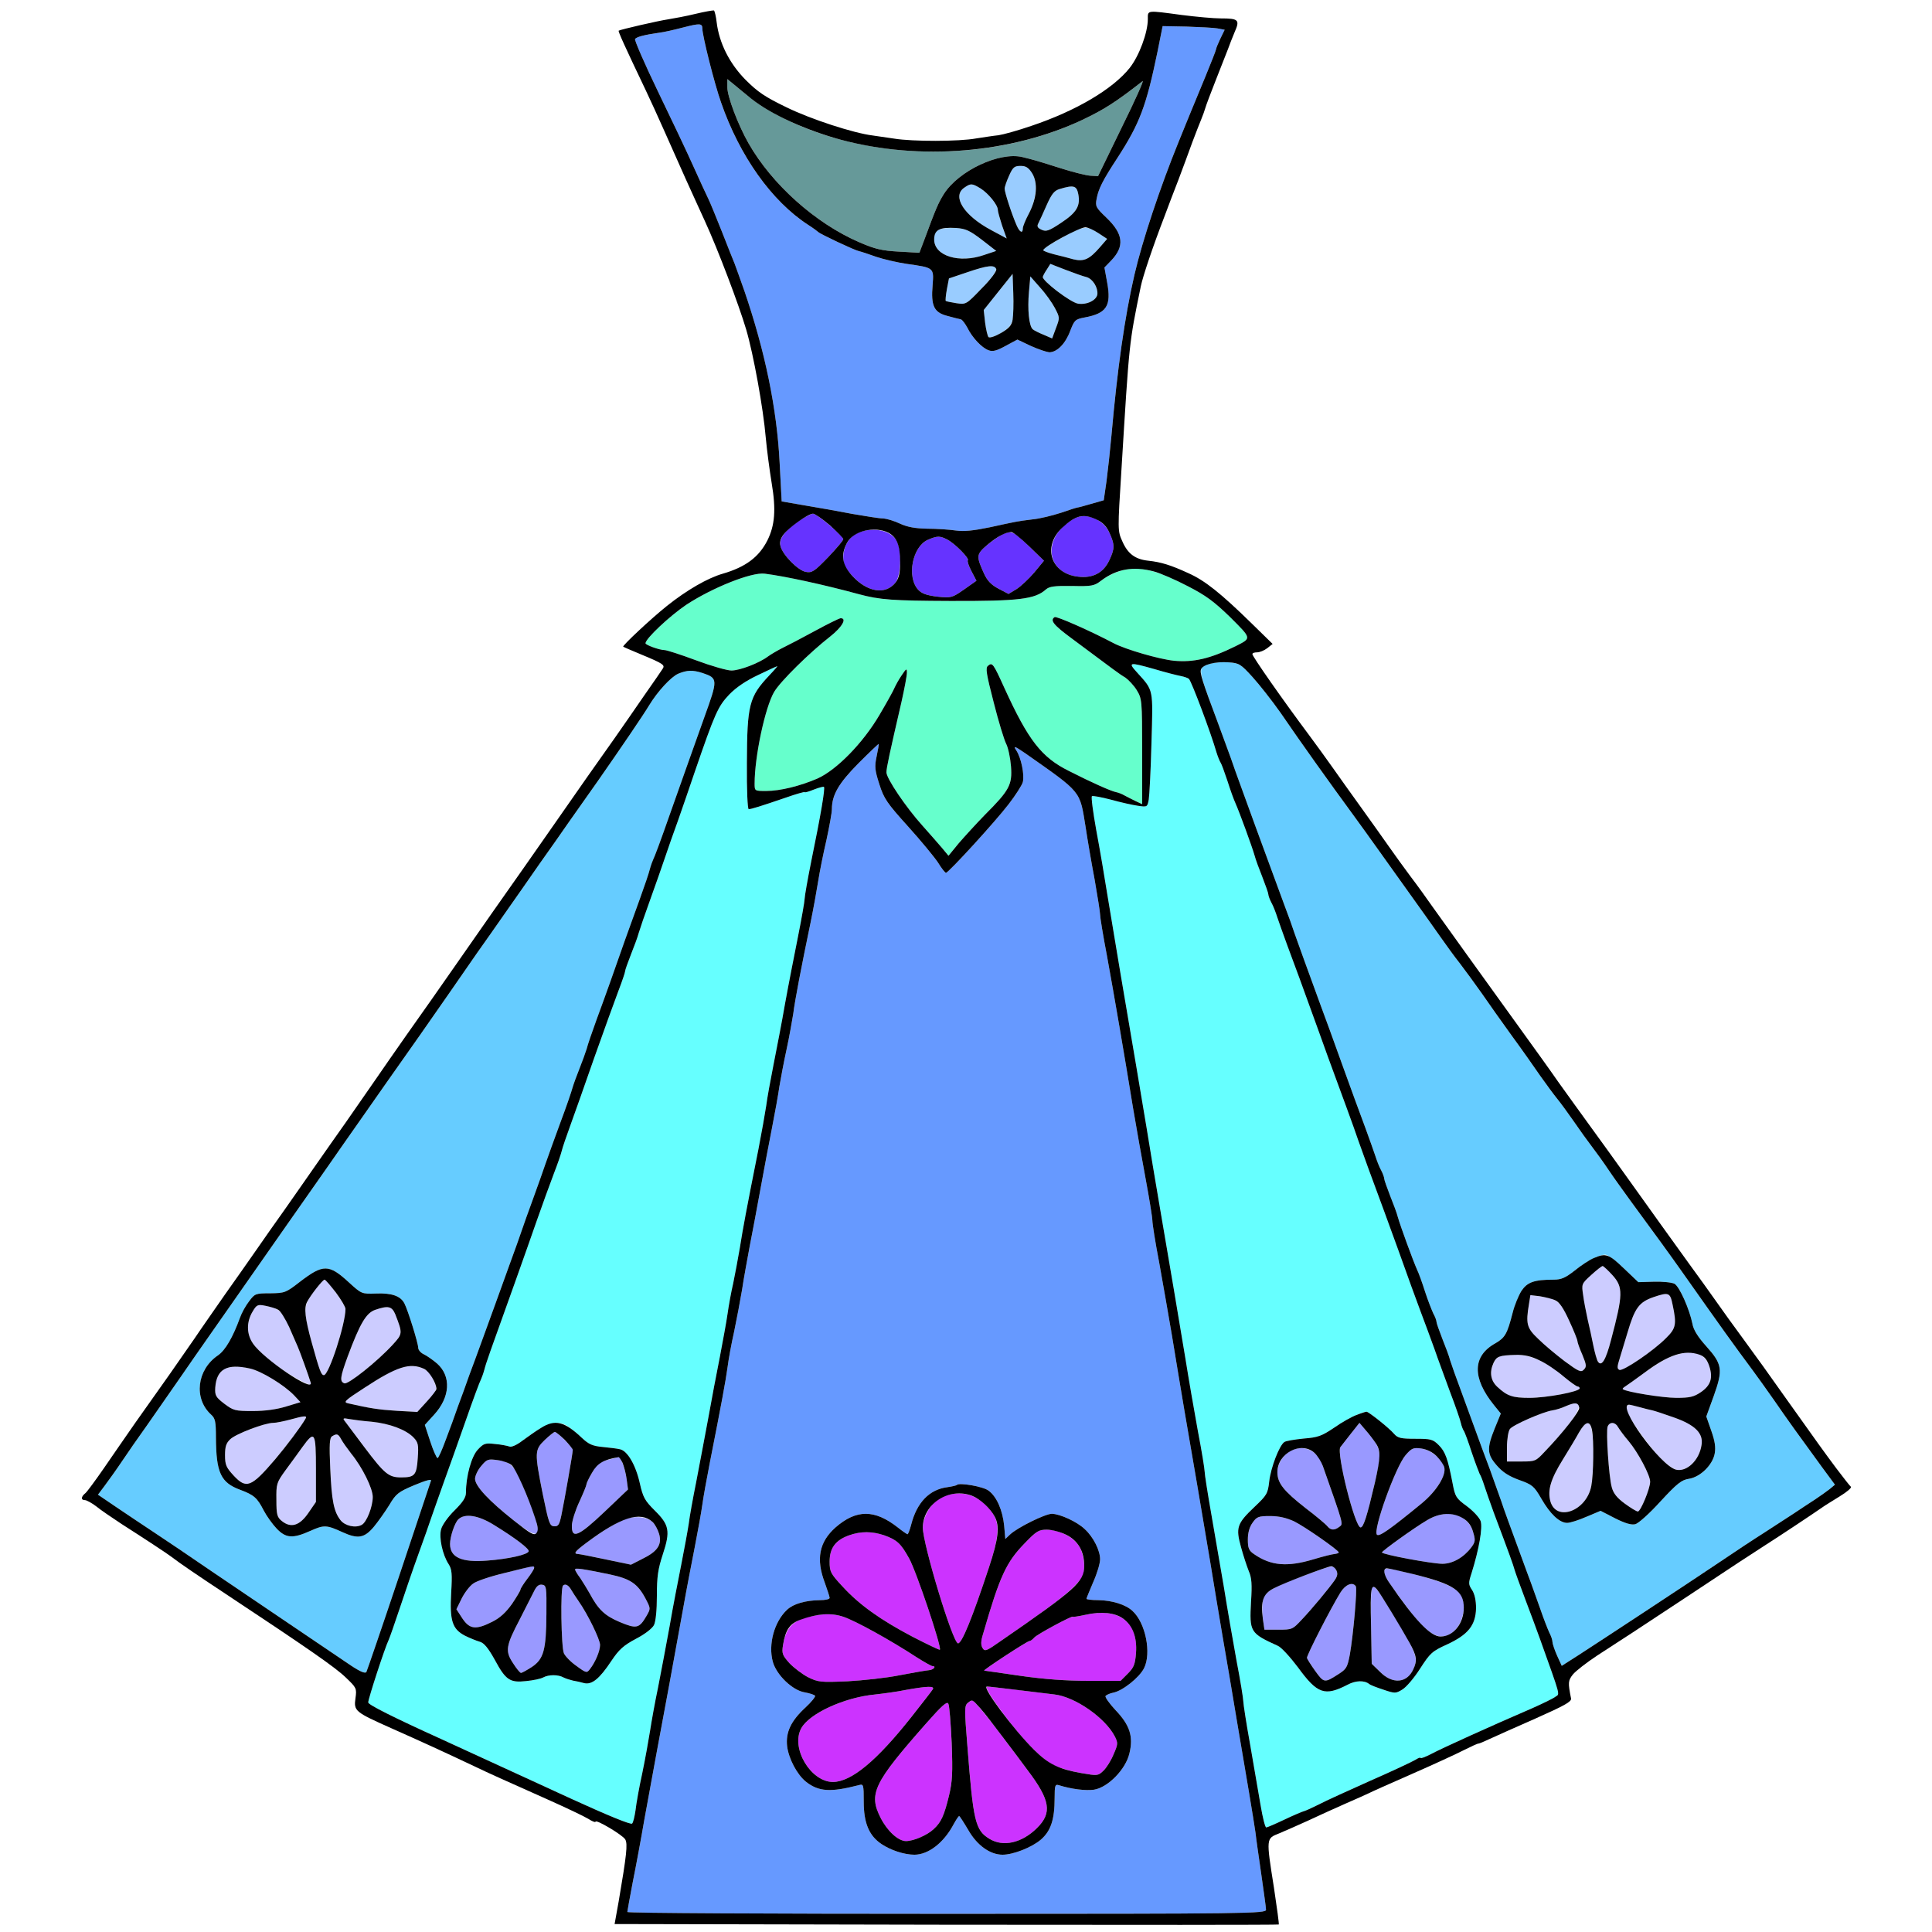 <?xml version="1.0" encoding="utf-8"?>
<!-- Generator: Adobe Illustrator 21.0.0, SVG Export Plug-In . SVG Version: 6.00 Build 0)  -->
<svg version="1.1" baseProfile="tiny"
	 id="svg142" inkscape:version="0.92.2 5c3e80d, 2017-08-06" sodipodi:docname="67.svg" xmlns:cc="http://creativecommons.org/ns#" xmlns:dc="http://purl.org/dc/elements/1.1/" xmlns:inkscape="http://www.inkscape.org/namespaces/inkscape" xmlns:rdf="http://www.w3.org/1999/02/22-rdf-syntax-ns#" xmlns:sodipodi="http://sodipodi.sourceforge.net/DTD/sodipodi-0.dtd" xmlns:svg="http://www.w3.org/2000/svg"
	 xmlns="http://www.w3.org/2000/svg" xmlns:xlink="http://www.w3.org/1999/xlink" x="0px" y="0px" viewBox="0 0 850 850"
	 xml:space="preserve">
<sodipodi:namedview  bordercolor="#666666" borderopacity="1" gridtolerance="10" guidetolerance="10" id="namedview144" inkscape:current-layer="svg142" inkscape:cx="1073.5514" inkscape:cy="580.98353" inkscape:pageopacity="0" inkscape:pageshadow="2" inkscape:window-height="978" inkscape:window-maximized="1" inkscape:window-width="1920" inkscape:window-x="0" inkscape:window-y="1" inkscape:zoom="0.41647059" objecttolerance="10" pagecolor="#ffffff" showgrid="false">
	</sodipodi:namedview>
<g id="g140" transform="translate(0,0) scale(1,1)">
	<path id="path4" fill="none" d="M0,0h425h425v425v425H425H0V425V0z M314.1,4.6c-0.3-0.1-4,0.5-8.1,1.5s-9.5,2-12,2.4
		c-4.2,0.6-21.1,4.5-21.8,5c-0.3,0.3,2.5,6.5,11.8,26c2.1,4.4,5.7,12.3,8,17.5c8.6,19.4,12.3,27.6,14.8,33c1.4,3,2.8,6.2,3.2,7
		c5.9,12.8,15.1,37.2,18.3,48c3.2,10.9,7.5,34.6,8.6,47.5c0.5,5.5,1.7,14.5,2.6,20c2,11.8,1.4,18.7-1.9,25.3
		c-3.7,7.3-9.6,11.7-19.6,14.6c-6.6,1.9-15.7,7.1-24.6,14.2c-6.9,5.5-19.7,17.5-19.2,17.9c0.2,0.2,3.7,1.7,7.8,3.4
		c9.9,4.1,10.7,4.7,9.5,6.4c-0.5,0.8-4,5.9-7.8,11.3c-3.7,5.4-9.6,13.9-13.1,18.9c-7,9.8-16.5,23.4-26.6,37.9
		c-3.6,5.2-9.4,13.5-13,18.6c-10.5,14.9-19,27-27.4,39.1C192.5,436,187,443.9,178.4,456c-4.1,5.8-10.3,14.8-13.9,20
		c-3.6,5.2-9.2,13.3-12.5,18s-9.2,13-13,18.5c-3.8,5.5-10,14.3-13.7,19.6c-3.8,5.3-9.6,13.6-13,18.5S102.9,564,99,569.5
		c-3.8,5.5-10,14.3-13.5,19.5c-6.9,10-13.6,19.6-26,37c-4,5.8-10.3,14.8-13.9,20.1c-3.6,5.2-7.2,10.1-8,10.8c-2,1.6-2.1,3.1-0.2,3.1
		c0.7,0,2.9,1.2,4.9,2.7c1.9,1.6,7,5,11.2,7.8c4.3,2.7,10.5,6.8,13.9,9s7.5,5,9.2,6.3c1.6,1.3,11.2,7.9,21.4,14.6
		c37.6,24.9,49.6,33.2,54.2,37.7c4.6,4.4,4.8,4.7,4.2,9c-0.8,5.7-0.3,6.1,16.1,13.4c12.4,5.5,22.9,10.3,36,16.5
		c7.3,3.5,12.7,5.9,32,14.5c8.3,3.7,16.5,7.6,18.3,8.7c1.7,1.1,3.2,1.7,3.2,1.3c0-1.3,12.1,5.9,13.1,7.8c1.1,2,0.6,6.7-2.9,27.2
		l-1.8,10l146,0.3c80.3,0.1,146.1,0.1,146.2-0.1c0.2-0.2-0.8-7.4-2.1-16.1c-3.5-22.1-3.5-21.7,2.3-24c2.6-1.1,8.3-3.6,12.7-5.6
		c4.4-2.1,11.8-5.4,16.5-7.5c4.7-2,9.2-4.1,10.1-4.5c0.9-0.5,9.4-4.3,19-8.5s20-9,23.1-10.6c3.2-1.6,6-2.9,6.3-2.8
		c0.3,0,2.5-0.9,4.8-2s11.4-5.1,20.2-9c12.8-5.7,15.9-7.4,15.7-8.8c-1.4-7.1-1.3-7.9,0.8-10.6c1.2-1.5,6.1-5.3,10.8-8.4
		c9-5.8,20.2-13.1,38-24.9c24.4-16.2,28.1-18.6,35.7-23.5c6.9-4.4,20.6-13.5,25.5-16.9c0.8-0.6,4.1-2.6,7.3-4.6c3.3-2,5.5-3.9,5-4.3
		c-0.4-0.3-3.3-4-6.4-8.1c-5.3-7.1-8.1-11-20.9-29c-8.4-11.9-14.8-20.8-20.9-29.1c-3.1-4.2-8.1-11.1-11.1-15.4
		c-3-4.3-8.3-11.6-11.8-16.4c-6.4-8.9-16.6-23-28.7-40c-3.8-5.4-10.4-14.4-14.5-20.1c-4.1-5.6-10.6-14.7-14.5-20.1
		c-3.8-5.5-10.6-14.9-15-21c-19.4-26.9-33.3-46.2-40.2-55.9c-2.5-3.6-6.9-9.7-9.8-13.5c-2.9-3.9-7.1-9.7-9.4-13s-7.8-11-12.1-17
		c-4.4-6.1-10.1-14.1-12.7-17.8c-2.7-3.8-7.3-10.2-10.3-14.2c-11.8-15.8-25-34.7-25-35.7c0-0.5,0.9-0.8,2.1-0.8
		c1.1,0,3.1-0.8,4.4-1.8l2.4-1.9l-9.2-9c-13.6-13.3-20.6-18.9-27.8-22.1c-7.8-3.6-12.1-4.9-17.6-5.5c-5.8-0.6-9.1-3-11.5-8.5
		c-2.1-4.6-2.1-4.8-0.4-31.7c3.5-57,3.3-55.1,8.5-80.5c0.9-4.4,5.3-17.5,10.5-31c1.3-3.6,4.1-10.8,6.1-16s4.7-12.7,6.1-16.5
		c1.5-3.9,3.2-8.4,3.9-10c0.7-1.7,1.5-3.9,1.8-5s2.4-6.7,4.7-12.5s4.7-11.9,5.3-13.5c0.6-1.7,1.9-5,2.9-7.4c2.4-5.4,1.7-6-6.2-6
		c-3,0-10.7-0.7-17-1.5c-15.7-2.1-15-2.2-15,1.8c0,5.9-3.8,16.2-8,21.5c-7.4,9.3-23.6,18.9-43.3,25.5c-5.8,2-12.3,3.8-14.4,4.1
		c-2.1,0.2-6.5,0.9-9.8,1.4c-7.5,1.4-28,1.4-36,0.1c-3.3-0.5-7.6-1.1-9.6-1.4c-8.2-1-27.1-7.1-37.9-12.4c-9.5-4.6-12.6-6.7-18-12.1
		c-7.1-7.2-11.6-16.2-12.7-25.3C315,7.1,314.4,4.8,314.1,4.6z"/>
	<path id="path6" fill="#6699FF" d="M309,12.6c0,3.1,5.3,24.2,8.2,32.4c8.2,23.7,22.3,43.5,38.3,53.9c2.2,1.4,4.2,2.9,4.5,3.2
		c0.7,0.8,15.9,8,17.9,8.4c0.9,0.2,4.3,1.3,7.6,2.5c3.3,1.1,9.3,2.5,13.4,3.1c12,1.7,12,1.6,11.4,9.3c-0.8,9.2,0.6,12.1,6.5,13.6
		c2.6,0.7,5.2,1.4,5.9,1.5c0.7,0.2,1.9,1.9,2.9,3.7c2.1,4.3,6.3,8.8,9.3,9.9c1.8,0.7,3.5,0.3,7.5-1.9l5.2-2.8l5.9,2.8
		c3.3,1.5,7,2.7,8.1,2.8c3.4,0,7.1-3.7,9.2-9.3c1.9-4.9,2.2-5.2,6.3-6c9.8-1.8,11.9-5.1,10-15.4l-1.2-6.6l3-3.1
		c5.9-6.2,5.4-11.6-2.1-18.8c-4.7-4.5-5-5-4.3-8.5c0.8-4.2,2.6-7.9,9.1-17.8c9.9-15.3,12.7-22.8,17.7-47l2.2-11l10.5,0.2
		c5.8,0.2,11.9,0.5,13.6,0.8l3.2,0.6l-1.9,3.9c-1,2.1-1.9,4.3-1.9,4.7c0,0.4-2.1,5.7-4.6,11.8c-2.5,6-5.4,13-6.4,15.5
		s-3.5,8.5-5.5,13.5c-8.1,19.9-15.9,43.3-19.4,58.4c-4.3,18.6-7.5,41.2-10.1,70.6c-0.6,6.6-1.6,15.7-2.2,20.3l-1.2,8.3l-5.6,1.6
		c-3,0.9-5.7,1.6-6,1.6s-3.5,1-7.2,2.3c-3.7,1.2-9.3,2.6-12.5,2.9c-7.2,0.9-6.9,0.9-18.9,3.5c-7.3,1.5-11.2,1.9-14.9,1.4
		c-2.7-0.4-8.4-0.8-12.5-0.8c-5.4-0.1-8.7-0.7-12-2.2c-2.5-1.2-5.8-2.2-7.5-2.3c-1.6,0-7.7-1-13.5-2c-5.8-1.1-15.1-2.8-20.7-3.7
		c-5.7-1-10.3-1.8-10.4-1.8c0-0.1-0.4-7.8-0.9-17.1c-1.2-23.7-6.4-48.9-15.5-75.5c-1.8-5.2-3.8-10.6-4.3-12
		c-0.6-1.4-3.1-7.7-5.6-14.1c-2.5-6.3-5.2-12.9-6-14.5s-3.7-7.9-6.4-13.9c-2.7-6.1-9.8-21-15.7-33.2c-5.9-12.2-10.4-22.6-10.1-23.1
		c0.6-1,4.3-1.9,10.6-2.8c1.9-0.2,6.7-1.3,10.5-2.3C307.9,10.2,309,10.2,309,12.6z"/>
	<path id="path8" fill="#669999" d="M320,34.8l3.8,3.1c7,5.9,9.7,7.9,14.2,10.5c38.9,22.7,95.4,24.5,138.3,4.3
		c9.6-4.6,14.5-7.7,26.4-17c0.7-0.5-3.4,8.7-9.2,20.4l-10.4,21.4l-3.4-0.2c-1.8-0.1-7.8-1.6-13.1-3.3c-5.4-1.7-10.5-3.3-11.4-3.5
		c-0.9-0.3-3.4-0.9-5.4-1.4c-10.1-2.4-28,6-34.5,16.2c-2.5,4-3.5,6.3-8.6,20.1l-2.2,5.8l-9-0.5c-7.4-0.4-10.5-1.1-17.4-4.1
		c-19.3-8.3-38.5-25.5-48.8-43.6c-4.6-8.1-9.3-20.5-9.3-24.6V34.8z"/>
	<path id="path10" fill="#99CCFF" d="M449,73c7,0,8.9,10.8,3.7,20.9c-1.5,2.8-2.7,5.7-2.7,6.6c0,2.4-1.4,1.7-2.7-1.3
		c-2.2-5-5.3-14.6-5.3-16.2c0-0.8,0.9-3.4,2-5.8C445.6,73.6,446.3,73,449,73z"/>
	<path id="path12" fill="#99CCFF" d="M431.4,82.9c3.5,2.2,7.6,7.3,7.6,9.4c0,0.8,0.9,3.9,1.9,7l2,5.6l-6.7-3.6
		c-12.1-6.4-17.5-14.9-12-18.7C427.1,80.6,427.6,80.6,431.4,82.9z"/>
	<path id="path14" fill="#99CCFF" d="M474.4,85.4c1,5.2-0.7,8.1-7.5,12.6c-5.4,3.6-6.6,4-8.6,3.1c-1.8-0.8-2.2-1.5-1.5-2.8
		c0.5-1,2.2-4.6,3.7-8.1c2.3-5.1,3.4-6.4,5.9-7.1C472.4,81.3,473.7,81.7,474.4,85.4z"/>
	<path id="path16" fill="#99CCFF" d="M420.6,100.3c4.3,0.3,6,1.1,11.4,5.2l6.3,4.9l-5.4,1.8c-10.9,3.8-21.9,0.4-21.9-6.8
		c0-2.6,0.5-3.7,2.3-4.4C414.5,100.4,417.8,100.2,420.6,100.3z"/>
	<path id="path18" fill="#99CCFF" d="M483.3,102.6l3.8,2.5l-3.2,3.7c-4.6,5.3-7,6.4-11.6,5.3c-2.1-0.6-5.9-1.6-8.5-2.2
		c-2.7-0.7-4.8-1.5-4.8-1.8c0-0.8,2.9-2.6,10.5-6.8C476.8,99.4,478.4,99.3,483.3,102.6z"/>
	<path id="path20" fill="#99CCFF" d="M462.1,116.1l6.7,2.6c3.7,1.4,7.8,2.9,9.2,3.2c2.8,0.8,5.1,4.6,4.8,7.6
		c-0.4,2.6-4.6,4.7-8.5,4.1c-3.3-0.5-16-10.2-15.5-11.8c0.1-0.5,0.9-2,1.8-3.3L462.1,116.1z"/>
	<path id="path22" fill="#99CCFF" d="M431.9,126.9c-6.8,7.1-6.9,7.1-11.1,6.5c-2.4-0.4-4.5-0.8-4.7-1s0-2.5,0.5-5.2l0.9-4.7l8-2.7
		C440.3,114.8,441.9,116.6,431.9,126.9z"/>
	<path id="path24" fill="#99CCFF" d="M445.5,120.5l0.3,8.5c0.5,12.7-0.1,14.4-5.4,17.5c-2.6,1.5-5,2.3-5.5,1.8
		c-0.4-0.4-1.1-3.3-1.5-6.4l-0.6-5.5l6.3-7.9L445.5,120.5z"/>
	<path id="path26" fill="#99CCFF" d="M453.3,121.6l4.3,4.9c2.4,2.6,5.3,6.7,6.5,9c2.2,4.2,2.2,4.3,0.5,8.8l-1.7,4.6l-3.7-1.6
		c-2-0.8-4.2-1.9-4.8-2.4c-1.7-1.4-2.4-8.8-1.7-16.5L453.3,121.6z"/>
	<path id="path28" fill="#6633FF" d="M357.7,226c1.7,0,13.3,9.8,13.3,11.2c0,0.6-3,4.1-6.7,8c-6.1,6.3-7.1,6.9-9.8,6.4
		c-3.4-0.6-10.2-7.5-11.1-11.3c-0.8-3.2,1.8-6.8,8-11.1C354.1,227.5,356.9,226,357.7,226z"/>
	<path id="path30" fill="#6633FF" d="M488.1,234.4c2.4,5.3,2.4,7-0.2,12.4c-2.6,5.3-7.2,7.7-13.6,6.9c-14.6-1.6-15.8-17.8-1.8-25.5
		C477.7,225.3,485.3,228.3,488.1,234.4z"/>
	<path id="path32" fill="#6633FF" d="M394.8,238.5c2,4.4,1.5,14.8-0.8,17.8c-4.4,5.5-12.3,4.3-18.9-2.8c-3.2-3.5-4.1-5.2-4.1-8
		c0-5,2.5-9.4,6.3-11C384.2,231.5,392.5,233.4,394.8,238.5z"/>
	<path id="path34" fill="#6633FF" d="M452.8,240.4l6.5,6.3l-4.3,5.2c-2.4,2.8-5.9,6.1-7.8,7.3l-3.5,2.1l-4.4-2.3
		c-3.2-1.7-4.9-3.5-6.3-6.5c-3.6-7.9-3.5-8.6,1.4-12.8c2.5-2,5.6-4.1,6.8-4.7C445.2,233.4,446.1,233.9,452.8,240.4z"/>
	<path id="path36" fill="#6633FF" d="M416.8,237.4c3.3,1.7,9.8,8.3,9,9.1c-0.3,0.4,0.4,2.5,1.6,4.8l2.2,4.2l-5.4,3.8
		c-5.3,3.7-5.6,3.8-11.8,3.2c-4.7-0.6-6.8-1.3-8.4-3c-5.2-5.6-2.6-19,4.2-22C412.4,235.7,413.5,235.7,416.8,237.4z"/>
	<path id="path38" fill="#66FFCC" d="M522.6,257.9c8,4.1,11.6,6.8,18.7,13.7c9.5,9.5,9.4,9.1,2.3,12.7c-11.1,5.5-18.5,7.2-27.1,6.4
		c-6.6-0.7-21.1-4.9-26.5-7.7c-10.4-5.5-25.2-12-26-11.5c-2.2,1.4-0.5,3.5,7.8,9.6c18.8,14,20.7,15.5,23.3,17c1.4,1,3.7,3.4,5,5.5
		c2.3,3.8,2.4,4.4,2.4,27v23.2l-3-1.4c-1.6-0.8-3.8-1.9-4.9-2.5c-1-0.6-2.6-1.2-3.6-1.4c-2.1-0.4-10.5-4.1-20.7-9.3
		c-12.1-6-17.9-13.5-28.4-36.5c-4.9-10.8-5.3-11.4-7.2-9.8c-1.2,0.9-0.8,3.4,2.5,16.2c2.1,8.3,4.6,16.5,5.5,18.2
		c0.9,1.8,1.8,6.2,2.1,9.9c0.6,8.1-0.7,10.5-11.5,21.3c-3.8,3.9-8.9,9.5-11.5,12.5l-4.5,5.5l-2.9-3.5c-1.6-1.9-5.5-6.3-8.6-9.8
		c-7.2-8-15.8-20.7-15.8-23.4c0-2,1.4-8.4,6.6-30.9c1.3-5.8,2.4-11.6,2.4-12.9c0-2.1-0.2-2-2.3,1.1c-1.3,1.9-2.6,4.3-3.1,5.4
		c-0.4,1.1-3.4,6.5-6.7,12.1c-7.3,12.4-18.8,24.1-27.2,27.9c-7.6,3.3-16.5,5.5-22.6,5.5c-5.1,0-5.1,0-5.1-3.3
		c0-11.8,4.6-33.5,8.6-40.3c2.7-4.6,15.6-17.3,24.7-24.4c5.2-4.1,7.5-8.1,4.5-8c-0.7,0.1-5.8,2.6-11.3,5.6s-11.8,6.3-14.1,7.4
		c-2.2,1.1-5.1,2.8-6.5,3.8c-3.8,2.9-12.4,6.2-16.1,6.2c-1.9,0-8.9-2-15.6-4.5s-12.9-4.5-13.9-4.5c-2.1,0-8.3-2.2-8.3-3
		c0-2,10.5-11.9,17.9-16.9c11.4-7.5,28.8-14.5,34.6-13.7c8.7,1.1,25.5,4.7,41.3,9c9.2,2.5,15.1,2.9,40.2,3
		c30.6,0.1,37.4-0.8,42.2-5.1c1.5-1.3,3.8-1.6,11.4-1.5c8.7,0.2,9.8,0,12.8-2.3c1.8-1.4,5-3.1,7.2-3.9
		C499.8,248.6,507.6,250.1,522.6,257.9z"/>
	<path id="path40" fill="#66CCFF" d="M540.5,291.4c4.7,0.3,5.4,0.8,10.5,6.4c3,3.3,8.6,10.4,12.4,15.8c9.1,13.3,20.8,29.7,32.3,45.4
		c2.6,3.6,7.7,10.6,11.3,15.7c3.6,5,10.1,14.2,14.5,20.3s9.9,13.9,12.3,17.3c2.4,3.4,6.2,8.7,8.6,11.7c2.3,3,6.6,8.9,9.5,13
		c2.8,4.1,8.7,12.4,13.1,18.5c4.4,6,10.1,14.1,12.7,17.9c2.7,3.8,6,8.3,7.4,10s4.7,6.2,7.4,10.1c2.6,3.8,6.2,8.8,7.9,11
		s5.1,6.9,7.5,10.5c2.4,3.6,6.8,9.6,9.6,13.5c11.2,15.2,17.2,23.5,22.5,31c17.5,24.8,22.5,31.8,31.2,43.5c1.8,2.4,6,8.3,9.3,13
		c6.2,9,10.9,15.5,20.9,29.2l5.9,8l-2.4,2c-1.3,1-4.1,3-6.2,4.4c-2,1.3-6.3,4.1-9.4,6.2c-3.1,2-9.1,5.9-13.4,8.7
		c-4.3,2.7-12.9,8.4-19.1,12.6c-14.1,9.5-52.9,35-62.5,41.2l-7.2,4.6l-2.1-4.6c-1.1-2.5-2-5.2-2-6s-0.6-2.6-1.4-4.1
		c-0.7-1.5-2.5-6.1-3.9-10.2c-1.5-4.1-3.9-11.1-5.6-15.5c-8.7-23.7-10.4-28.3-11.6-32c-0.8-2.2-3-8.5-5-14
		c-2.1-5.5-4.8-12.9-6.1-16.5s-4.2-11.5-6.4-17.5c-2.3-6.1-4.5-12.4-5-14c-0.4-1.7-2-5.9-3.4-9.4c-1.4-3.6-2.6-7-2.6-7.5
		c0-0.6-0.6-2.3-1.4-3.7c-0.7-1.5-2.4-5.8-3.6-9.5c-1.2-3.8-2.8-8.3-3.6-9.9c-1.7-3.8-7.3-19.1-8.4-23c-0.4-1.7-2-5.9-3.4-9.4
		c-1.4-3.6-2.6-7-2.6-7.5c0-0.6-0.6-2.3-1.4-3.8c-0.8-1.4-1.9-4.3-2.6-6.5c-0.7-2.1-2.6-7.4-4.2-11.8c-2.8-7.4-6.6-18-9.7-26.5
		c-5.6-15.6-7.4-20.5-10-27.5c-5.5-15-10.2-28-11.6-32c-0.7-2.2-2.7-7.8-4.5-12.5c-3.1-8.3-7.6-20.8-12.5-34c-1.3-3.6-4-11-6-16.5
		s-4.3-11.8-5-14c-0.8-2.2-3.3-9-5.5-15c-9.4-25.3-9.3-24.7-3.8-26.4C534,291.5,537.7,291.2,540.5,291.4z M706.3,552
		c-3,0.1-8.2,2.8-13.5,7c-4.1,3.2-5.9,4-9.2,4c-8.7,0-11.6,1.1-14.2,4.9c-1.3,2.1-3.1,6.4-3.9,9.7c-2.4,9.3-3.3,10.9-7.6,13.4
		c-10.1,5.6-10.3,15.2-0.6,27.2l3,3.7l-2.7,6.6c-3.5,8.7-3.4,11.3,0.9,16.2c2.6,3,5.2,4.7,9.8,6.4c5.9,2.1,6.6,2.7,9.8,8.2
		c3.9,6.8,8,10.7,11.4,10.7c1.3,0,5.1-1.2,8.5-2.7l6.2-2.6l6.4,3.3c4.4,2.2,7.1,3,8.8,2.6c1.4-0.3,6.4-4.8,11.1-10
		c7.4-8,9.3-9.5,12.6-10c5-0.8,10.4-6.1,11.3-11.1c0.5-2.7,0.1-5.5-1.5-10l-2.2-6.3l3.3-9.1c4.1-11.5,3.8-13.9-3.4-21.9
		c-3.6-4-5.6-7.2-6-9.8c-1.3-6.4-5.7-16.4-7.9-17.6c-1.2-0.6-5.2-1-9-0.9l-6.9,0.2l-6.3-6C711,554.7,707.3,552,706.3,552z"/>
	<path id="path42" fill="#CCCCFF" d="M705.1,557c0.3,0,2.3,1.8,4.3,4c4.8,5.3,4.7,8.5-0.6,28.5c-3.4,12.9-5.7,13.6-7.8,2.5
		c-0.6-3-1.7-8.2-2.5-11.5c-0.7-3.3-1.7-8.2-2-10.8c-0.7-4.7-0.7-4.9,3.5-8.7C702.4,558.8,704.7,557,705.1,557z"/>
	<path id="path44" fill="#CCCCFF" d="M735.9,574.1c1.8,8.5,1.5,10.3-2.9,14.6c-5.5,5.6-18.8,14.6-20.5,14c-1.1-0.5-1.1-1.3,0.2-5.4
		c0.8-2.6,2.3-7.5,3.3-10.9c3.2-10.9,5.1-13.5,11.4-15.7C734.2,568.4,734.8,568.6,735.9,574.1z"/>
	<path id="path46" fill="#CCCCFF" d="M673.3,569.8l4.2,0.5c7.5,1.1,9.1,2.3,12.9,10.8c2,4.3,3.6,8.3,3.6,8.9c0,0.6,1,3.4,2.2,6.1
		c1.8,4.4,1.9,5.2,0.6,6.5c-1.2,1.3-2.3,0.8-8.4-3.7c-3.8-2.9-9-7.2-11.6-9.8c-5.1-4.8-5.6-6.6-4.1-15.5L673.3,569.8z"/>
	<path id="path48" fill="#CCCCFF" d="M752,601c1.7,5.2,0.7,8.5-3.7,11.5c-3.1,2.1-4.9,2.5-10.8,2.5c-6,0-22-2.6-23.5-3.8
		c-0.3-0.2,0.2-0.7,1-1.2s4.6-3.2,8.4-6s9-6,11.5-7C743.6,593.4,750,594.9,752,601z"/>
	<path id="path50" fill="#CCCCFF" d="M666.8,596.1c6.6-0.1,13.6,3,21,9.4c3,2.5,5.8,4.5,6.3,4.5s0.9,0.4,0.9,0.8
		c0,1.5-14.6,4.2-22.1,4.2c-3.9,0-8-0.5-9.2-1.1c-4.3-2.2-7.7-6.2-7.7-9c0-3.7,1.9-7.7,3.9-8.2C660.8,596.4,663.9,596.2,666.8,596.1
		z"/>
	<path id="path52" fill="#CCCCFF" d="M679.6,638.7c-3.9,4.2-4.2,4.3-10.3,4.3H663v-6.3c0-3.5,0.6-7.1,1.3-8
		c1.3-1.8,14.6-7.6,18.7-8.2c1.4-0.2,4.1-1,6-1.9C699.1,614.2,695.3,622.3,679.6,638.7z"/>
	<path id="path54" fill="#CCCCFF" d="M721.4,619.1c2.1,0.6,4.6,1.2,5.6,1.4c0.9,0.2,5.2,1.6,9.4,3.1c9.4,3.3,13.1,7,12.2,12.2
		c-1,6.7-6.5,11.9-11.2,10.8c-1.4-0.4-4.4-2.6-6.7-4.9c-5.9-5.9-16-20.6-15.3-22.3C716,617.7,716.4,617.7,721.4,619.1z"/>
	<path id="path56" fill="#CCCCFF" d="M701,640.9c-0.1,4.7-0.5,10.5-0.9,12.9c-2.1,11-15.4,15.9-18,6.7c-1.3-4.9,0.1-9.7,5.5-18.4
		c2.6-4.2,5.8-9.5,7.1-11.9C699.2,622.4,701,625.5,701,640.9z"/>
	<path id="path58" fill="#CCCCFF" d="M711.9,627.9c0.6,1,2.6,3.8,4.6,6.1c4.2,5,9.5,15,9.5,17.9c0,3-4.2,13.1-5.4,13.1
		c-0.6,0-3.2-1.6-5.8-3.5c-3.4-2.5-5-4.5-5.7-7.2c-1.3-4.7-2.6-24.5-1.8-26.7C708.2,625.4,710.7,625.6,711.9,627.9z"/>
	<path id="path60" fill="#66FFFF" d="M508,294.4c4.7,1.4,9.8,2.7,11.4,3c1.6,0.3,3.3,0.9,3.7,1.3c1.2,1.3,9.6,23.6,12.1,32.3
		c0.6,1.9,1.4,3.9,1.8,4.5c0.4,0.5,1.7,4.1,3,8c1.2,3.8,2.8,8.3,3.6,10c1.7,3.8,7.3,19.1,8.4,23c0.4,1.6,2,5.9,3.4,9.4
		c1.4,3.6,2.6,7,2.6,7.5c0,0.6,0.6,2.3,1.4,3.8c0.8,1.4,1.9,4.3,2.6,6.5c0.7,2.1,2.6,7.4,4.2,11.8c3.4,9,6.7,18.1,13.9,38
		c2.7,7.6,3.9,10.9,12.4,34c2,5.5,4.3,11.8,5,14c0.8,2.2,2.8,7.8,4.5,12.5c4.6,12.4,9.7,26.3,13.2,36c5.3,14.9,6.6,18.3,9.8,27
		c1.8,4.7,4.5,12.1,6.1,16.5c1.5,4.4,4.7,12.9,6.9,19c2.3,6,4.4,12.1,4.7,13.5s0.9,2.9,1.3,3.5c0.4,0.5,2,4.8,3.5,9.5
		c1.6,4.7,3.2,8.9,3.5,9.5c0.4,0.5,1.3,2.8,2,5s2.6,7.6,4.2,12c6.9,18.3,8.6,23.1,9.1,25c0.3,1.1,2.4,6.9,4.7,13
		c2.3,6,5.2,13.9,6.5,17.5c9.4,26.3,8.8,24.1,6.8,25.5c-1,0.8-5.6,3-10.3,5.1c-17.9,7.7-39.7,17.6-44.2,20c-2.7,1.4-4.8,2.2-4.8,1.8
		c0-0.3-1,0-2.2,0.8c-1.3,0.8-10.2,5-19.8,9.2c-9.6,4.3-20,9-23,10.6c-3,1.5-5.9,2.8-6.5,2.9c-0.5,0.1-4.3,1.7-8.3,3.6
		c-4,1.9-7.7,3.5-8.1,3.5c-0.5,0-1.6-4.4-2.5-9.8c-0.9-5.3-3-17.4-4.6-26.7c-1.7-9.4-3-17.9-3-19s-1.3-9.2-3-18
		c-1.6-8.8-4.1-23.2-5.5-32c-1.5-8.8-4-23.4-5.6-32.5s-2.9-17.4-2.9-18.5s-1.3-9.2-3-18c-1.6-8.8-4.1-23.2-5.5-32
		c-2.9-17.4-6.9-41.3-11.5-68c-1.6-9.4-4.1-24.2-5.5-33c-2.6-15.7-5.7-34-11.5-68c-1.6-9.4-4-24.2-5.5-33
		c-1.4-8.8-3.7-22.4-5.2-30.3c-1.4-7.8-2.3-14.5-1.9-14.9c0.3-0.3,4.1,0.4,8.3,1.5c4.3,1.2,9.7,2.4,11.9,2.7
		c4.1,0.6,4.2,0.6,4.8-2.7c0.3-1.8,0.9-13.1,1.2-25c0.7-24.1,1-22.8-6.3-30.9C496.1,291.3,496.7,291.2,508,294.4z M601.2,621.1
		c-2.6,0.2-8.9,3.4-14.2,7c-5.5,3.7-7.1,4.3-13.4,4.8c-3.9,0.4-7.7,1-8.5,1.5c-2.2,1.4-6,11.2-6.7,17.4c-0.6,5.3-1,6-6.5,11.2
		c-7.7,7.3-8.3,9.1-5.9,17.7c1,3.7,2.6,8.5,3.4,10.5c1.3,2.9,1.5,5.9,1,13.5c-0.7,13.3-0.5,13.8,11.8,19.4c1.5,0.6,5.4,4.9,8.8,9.4
		c8.6,11.8,11.8,12.9,21.9,7.7c3.5-1.9,7.4-2,9.5-0.3c0.6,0.5,3.5,1.6,6.3,2.5c5,1.7,5.4,1.7,8.3-0.1c1.7-1,5.2-5.1,7.8-9.2
		c4.4-6.8,5.2-7.6,11.8-10.6c9.3-4.3,12.6-8.4,12.8-15.9c0-3.5-0.6-6.2-1.7-8c-1.7-2.5-1.7-3.1-0.3-7.4c3.3-10.5,5-20.2,4-23
		c-0.5-1.5-3.2-4.4-6-6.5c-4.8-3.5-5.2-4.2-6.3-10c-2.1-10.9-3.2-14-6.1-16.9c-2.6-2.6-3.5-2.8-10.3-2.8c-6.3,0-7.7-0.3-9.3-2.1
		c-1-1.2-4.1-3.9-6.7-6C604,622.7,601.5,621,601.2,621.1z"/>
	<path id="path62" fill="#9999FF" d="M598.1,626l2.8,3.3c7,8.2,7.2,9.1,4,23c-3.5,14.9-5,19.7-6.3,19.7c-2.5,0-10.7-32.8-8.9-35.3
		c0.5-0.7,2.6-3.3,4.6-5.9L598.1,626z"/>
	<path id="path64" fill="#9999FF" d="M582,645c9.3,26.4,9,25.4,7.3,26.7c-2.2,1.7-3.8,1.6-5.3-0.2c-0.7-0.9-5-4.5-9.6-8
		c-9.7-7.6-12.4-11-12.4-15.8c0-3.8,3-8.4,6.4-9.7C574.3,635.6,579.7,638.3,582,645z"/>
	<path id="path66" fill="#9999FF" d="M625.4,637.3c4.1,0.6,8.9,4.5,10,8.2c1,3.5-3.4,10.6-10,16c-13.9,11.4-18.6,14.7-19.6,13.7
		c-1.9-1.9,8.2-29.9,12.6-35C621.1,637.1,621.8,636.8,625.4,637.3z"/>
	<path id="path68" fill="#9999FF" d="M648.1,674c1.1,3.6,1,4.4-0.8,6.8c-3.3,4.4-8.2,7.2-12.7,7.2c-4.6,0-26.6-4.1-26.6-5
		c0.1-0.7,14.1-10.8,19.9-14.2C636.5,663.6,645.7,666,648.1,674z"/>
	<path id="path70" fill="#9999FF" d="M558.8,667c3.9,0,7.2,0.8,10.5,2.3c4.7,2.3,19.6,12.7,19.7,13.7c0,0.3-0.9,0.6-1.9,0.7
		c-1.1,0.1-5.1,1.1-9.1,2.3c-11.6,3.5-18.8,2.9-26.2-2.2c-2.4-1.6-2.8-2.7-2.8-6.5c0-2.9,0.7-5.5,2.1-7.4
		C552.9,667.3,553.7,667,558.8,667z"/>
	<path id="path72" fill="#9999FF" d="M587.9,690.8c0.7,1.4,0.6,2.5-0.6,4.3c-2.5,3.6-10.2,12.9-14.7,17.6c-3.9,4.2-4.2,4.3-10.2,4.3
		h-6.1l-0.7-4.8c-0.3-2.7-0.3-6.3,0-8.1c0.8-3.8,3.9-5.6,18.9-11.2C586.4,688.5,586.7,688.5,587.9,690.8z"/>
	<path id="path74" fill="#9999FF" d="M622,692.6c12,3,18.4,5.7,20.5,8.7c3.2,4.5,1.1,13.7-3.7,17.1c-5.5,3.9-10.9,0.8-20.2-11.8
		c-8.1-10.9-9.6-13.3-9.6-15C609,689.5,609.6,689.5,622,692.6z"/>
	<path id="path76" fill="#9999FF" d="M596.5,697.9c0.7,1.2-1.1,21.2-2.6,29.9c-1.1,5.8-1.5,6.5-5.1,8.8c-6.1,3.9-6.3,3.9-10.2-1.5
		c-2-2.8-3.6-5.4-3.6-5.7c0-1.4,10.3-21.5,14.7-28.7C591.9,697.1,595.1,695.8,596.5,697.9z"/>
	<path id="path78" fill="#9999FF" d="M603.8,698c1.3,0,2.5,1.6,8.4,11.1c11.1,18.3,11.9,20.4,9.6,25.3c-2.8,6.2-9.2,6.7-14.7,1.1
		l-3.6-3.5l-0.3-17C603,704.5,603.2,698,603.8,698z"/>
	<path id="path80" fill="#66FFFF" d="M342,293.1c0.2-0.1-1.4,1.8-3.6,4.1c-8.8,9.4-9.7,12.7-9.8,38.5c-0.1,11.9,0.3,20.3,0.8,20.3
		c1.1,0,5-1.2,16.4-5.1c4.5-1.6,8.2-2.6,8.2-2.4c0,0.3,1.8-0.2,4-1.1c2.3-0.9,4.3-1.4,4.5-1.2c0.6,0.6-1.4,12.4-5.6,32.8
		c-1.6,8-2.9,15.4-2.9,16.5c0,1-1.3,8.5-2.9,16.5s-4.2,21.2-5.7,29.5c-1.4,8.2-3.8,20.4-5.1,27s-2.8,14.7-3.2,18
		c-0.5,3.3-2,11.8-3.4,19c-5.3,26.6-6.9,35.2-8.2,43.5c-0.8,4.7-2.1,11.6-2.9,15.5c-0.9,3.8-2,9.9-2.5,13.5s-2.1,12.1-3.4,19
		c-1.4,6.9-3.7,19.2-5.2,27.5c-1.5,8.2-3.9,20.6-5.2,27.5c-1.4,6.9-2.9,15.2-3.3,18.5c-0.5,3.3-2,11.4-3.3,18s-3.7,18.7-5.1,27
		c-1.5,8.2-3.8,20.4-5.1,27c-1.4,6.6-2.9,15.1-3.5,19c-0.6,3.8-2.1,12.2-3.4,18.5c-1.4,6.3-2.7,13.7-3,16.5c-0.4,2.7-1,5.3-1.5,5.8
		c-0.6,0.6-11.2-3.8-26.3-10.7c-13.9-6.4-39.8-18.3-57.5-26.4C172.9,755.5,162,750,162,749c0-1.6,7.3-24,9-27.5
		c0.5-1.1,2.7-7.4,4.9-14s5.8-17.2,8.1-23.5s5-14,6-17c1.1-3,3.4-9.8,5.3-15c1.9-5.2,6.2-17.3,9.5-26.7c3.3-9.5,6.4-17.8,6.8-18.4
		c0.3-0.6,1-2.5,1.5-4.3c0.8-3.1,1.8-5.9,13.9-39.6c3.4-9.6,7.5-21.1,9-25.5c3.7-10.5,4.9-13.7,7.8-21.5c1.4-3.6,2.9-7.9,3.3-9.5
		c0.4-1.7,2.1-6.6,3.7-11c1.6-4.4,6.4-17.9,10.6-30c4.3-12.1,9.1-25.4,10.7-29.6s2.9-8,2.9-8.5c0-0.6,1.2-3.9,2.6-7.5
		c1.4-3.5,3-7.8,3.4-9.4c0.5-1.7,2.7-8.2,5-14.5s5.2-14.7,6.5-18.5c1.3-3.9,3.9-11.3,5.8-16.5c1.8-5.2,5.2-14.9,7.4-21.5
		c8.9-25.9,10.2-28.7,15.1-33.9c3.1-3.2,7.4-6.1,12.7-8.6C337.9,294.9,341.7,293.1,342,293.1z M229.9,633.8c-2.6,2-4.9,3-5.8,2.6
		c-0.9-0.3-3.7-0.9-6.3-1.1c-4.3-0.5-5-0.3-7.6,2.5c-2.8,3-5.2,11.7-5.2,18.9c0,2.1-1.3,4.1-5,7.8c-2.8,2.7-5.4,6.4-5.9,8.2
		c-1.1,3.7,0.6,11.4,3.3,15.5c1.4,2.2,1.6,4.2,1.1,12.5c-0.7,12.4,0.5,16,6,18.9c2.2,1.1,5.2,2.3,6.6,2.7c1.8,0.5,3.6,2.6,6.5,7.8
		c4.9,9.1,6.7,10.3,13.9,9.5c3.1-0.3,6.4-1,7.5-1.6c2.4-1.3,6.6-1.3,8.9,0c1,0.5,2.9,1.1,4.2,1.4c1.3,0.2,3.5,0.7,4.9,1.1
		c3.4,0.8,6.7-1.8,12-9.8c3.4-5.1,5.4-6.8,10.8-9.7c3.9-2,7.2-4.6,7.9-6c0.8-1.5,1.3-6.6,1.3-12.9c0-8.5,0.5-11.8,2.6-18.2
		c3.4-10.3,2.9-13-3.6-19.4c-4.3-4.3-5.1-5.7-6.5-11.9c-1.8-8.1-5.5-14.4-8.8-15c-1.2-0.3-4.6-0.7-7.6-1c-4.4-0.4-6.1-1.2-9-3.9
		c-2-1.9-4.7-4.1-6.1-5.1C245.1,624.4,240.4,625.8,229.9,633.8z"/>
	<path id="path82" fill="#9999FF" d="M244.1,630c1.1,0,7.9,6.8,7.9,7.9c0,1.4-3.8,23-5,28.7c-0.9,4.3-1.4,5-3.2,4.9
		c-2-0.1-2.4-1.5-5-14.1c-3.7-18.6-3.6-19.5,0.9-23.9C241.7,631.6,243.7,630,244.1,630z"/>
	<path id="path84" fill="#9999FF" d="M272.1,641.1c1-0.2,3,5,3.6,9.7l0.6,4.5l-10.4,9.9c-11.5,10.9-14.5,12.1-14.3,5.8
		c0.1-1.9,1.5-6.5,3.3-10.3c1.7-3.7,3.1-7.1,3.1-7.6s1.1-2.9,2.5-5.2c2-3.6,3.2-4.6,6.7-5.6C269.6,641.7,271.8,641.2,272.1,641.1z"
		/>
	<path id="path86" fill="#9999FF" d="M218.9,642.4c5.9,0.8,7.4,2.3,11.4,12c9.4,22.4,8.7,24.8-4.2,14.6c-11-8.7-17.1-15.2-17.1-18.4
		c0-1.3,1.2-3.9,2.7-5.6C214.2,642,214.7,641.8,218.9,642.4z"/>
	<path id="path88" fill="#9999FF" d="M217.3,670.9c9.3,5.7,15.6,10.5,15.3,11.6c-0.4,1.5-8.9,3.4-18.3,4.1
		c-11.2,0.9-16.3-1.4-16.3-7.3c0-3.2,2-9.2,3.6-10.8C204.4,665.7,210.4,666.6,217.3,670.9z"/>
	<path id="path90" fill="#9999FF" d="M287.1,669.6c1,0.9,2.3,3.3,2.9,5.3c1.3,4.7-0.7,7.7-7.5,11l-4.9,2.5l-11-2.3
		c-6.1-1.3-11.7-2.4-12.3-2.4c-2.1-0.1-1.4-1.1,3.4-4.7c7-5.2,13.2-9.1,17.2-10.6C279.2,666.8,284.6,667.3,287.1,669.6z"/>
	<path id="path92" fill="#9999FF" d="M234.3,689.1c1.4-0.2,0.7,1.6-2.3,5.5c-1.6,2.1-3,4.3-3,4.7c0,0.5-1.7,3.3-3.7,6.3
		c-2.7,3.8-5.3,6.2-8.7,7.9c-7.3,3.7-10,3.3-13.2-1.5l-2.6-4l2.3-4.7c1.3-2.6,3.6-5.6,5.1-6.6c1.4-1.1,7.7-3.2,14-4.7
		C228.4,690.4,233.8,689.1,234.3,689.1z"/>
	<path id="path94" fill="#9999FF" d="M268.4,692.7c8.9,1.9,12.1,4,15.6,10.6c2.3,4.4,2.3,4.4,0.4,7.7c-3.2,5.5-4.4,5.7-11.8,2.6
		c-6.6-2.8-9.4-5.5-13.2-12.6c-1.1-1.9-2.9-4.9-4.1-6.7c-1.3-1.7-2.3-3.4-2.3-3.8C253,689.7,256.3,690.2,268.4,692.7z"/>
	<path id="path96" fill="#9999FF" d="M238.5,697.2c1.9,0.3,2,1,1.9,12.8c-0.1,16-1.2,19.9-6.4,23.4c-2.2,1.4-4.3,2.6-4.8,2.6
		c-0.4,0-2-1.9-3.5-4.3c-3.5-5.3-3.2-7.5,3-19.3c2.5-4.9,5.3-10.4,6.2-12.2C236,697.9,237,697,238.5,697.2z"/>
	<path id="path98" fill="#9999FF" d="M251.4,699.6c0.6,1,2,3.2,3.2,4.9c4,5.7,9.4,16.8,9.4,19.2c0,2.6-2,7.5-4.5,10.7
		c-1.3,1.7-1.6,1.7-5.8-1.4c-2.5-1.7-5-4.3-5.6-5.6c-1.2-2.7-1.6-28.6-0.4-29.8C248.7,696.6,250.2,697.4,251.4,699.6z"/>
	<path id="path100" fill="#66CCFF" d="M309.1,296.1c6.8,2.3,6.8,2.8,0.8,19.4c-4.6,12.8-8.7,24.5-15.7,44.2
		c-3.3,9.5-6.4,17.8-6.8,18.4c-0.3,0.6-1,2.5-1.5,4.3c-0.4,1.7-2.4,7.6-4.4,13.1s-4.9,13.6-6.5,18c-4.4,12.6-8.5,24.2-12.5,35
		c-2,5.5-4,11.3-4.4,13c-0.5,1.6-1.9,5.5-3.1,8.5c-1.2,3-2.6,6.8-3.1,8.5c-0.4,1.6-2.8,8.6-5.4,15.5c-2.5,6.9-5.5,15-6.5,18
		c-1,3-3.5,10-5.5,15.5s-4.3,11.8-5,14s-3,8.5-5,14s-4.9,13.6-6.5,18s-4.3,11.8-6,16.5s-4.2,11.5-5.6,15.2
		c-1.3,3.8-3.5,9.8-4.9,13.5c-1.3,3.8-3.7,10.4-5.4,14.8c-1.6,4.4-3.2,8-3.6,8s-1.9-3.3-3.2-7.3l-2.4-7.3l4-4.4
		c7.2-7.8,7.7-17,1.4-22.6c-2-1.7-4.6-3.5-5.9-4.1c-1.3-0.6-2.4-1.9-2.4-2.8c0-2-4.5-16.5-6.1-19.6c-1.7-3.2-5.5-4.6-12.5-4.3
		c-6.3,0.2-6.3,0.2-11.9-4.9c-8.8-8.1-11.3-8.1-21.5-0.3c-6.3,4.9-6.7,5-13.1,5.1c-6.4,0-6.8,0.1-9.3,3.5c-1.5,1.9-3.3,5.2-4,7.2
		c-3.2,8.8-6.5,14.4-9.7,16.6c-9.3,6.3-10.8,19-3,26.1c1.8,1.6,2.1,3.1,2.1,10c0.1,15.6,2.1,19.9,10.8,23.1c5.9,2.2,7.4,3.5,10.2,9
		c1.3,2.5,3.9,6.1,5.7,8c4.1,4.3,7.1,4.5,14.9,1c6-2.7,7.1-2.6,14.1,0.6c6.8,3.1,9.6,2.6,13.8-2.4c1.9-2.3,5-6.7,6.8-9.6
		c2.9-4.9,3.9-5.7,11-8.7c5.3-2.2,7.7-2.8,7.3-1.9c-0.3,0.8-6.6,19.8-14.1,42.2s-14,41.3-14.3,41.9c-0.5,0.8-2.7-0.1-6.9-2.9
		c-18.3-12.4-45.9-31-61.2-41.4c-9.5-6.5-21-14.3-25.6-17.3c-4.5-3-11.9-7.9-16.3-10.9l-8.1-5.5l3-4c1.7-2.3,5.1-7,7.5-10.6
		s7.4-10.8,11.2-16.1c3.7-5.3,10.1-14.5,14.2-20.4c4.1-6,10-14.4,13-18.7c6.2-8.8,16.2-23.2,26.3-37.6c6.4-9.2,10.6-15.1,26-37.1
		c3.7-5.3,9.8-14.1,13.7-19.6c7.5-10.7,16.5-23.6,26.7-38c3.5-5,9.3-13.3,12.9-18.5c3.6-5.2,9.1-13.1,12.2-17.6
		c3.1-4.4,9-12.7,13-18.5c4-5.7,10.6-15.1,14.6-20.9c4.1-5.8,10-14.1,13-18.5c3.1-4.4,8.8-12.5,12.7-18c9.7-13.9,20-29,22.5-33.2
		c3.7-6.1,9.6-12.5,12.8-13.9C302.3,294.8,304.7,294.7,309.1,296.1z"/>
	<path id="path102" fill="#6699FF" d="M386.6,327.3c0.1,0.1-0.3,2.6-0.9,5.4c-1,4.6-0.8,6.2,1.2,12.4c2,6.3,3.4,8.3,12.6,18.5
		c5.7,6.3,11.6,13.5,13.2,15.9c1.5,2.5,3.1,4.5,3.5,4.5c1.1,0,21.6-22.4,27.5-30.1c3.1-4,5.9-8.4,6.3-9.8c0.8-3.2-0.7-10.7-2.9-14
		c-1.4-2.1-0.7-1.9,4.1,1.4c24.9,17.5,23.8,16.2,26.4,32.2c0.8,5.4,2.6,15.9,4,23.3c1.3,7.4,2.4,14.4,2.4,15.4c0,1.1,1.3,9.2,3,18
		c3.3,18.1,7.6,43.2,11.5,67.1c1.5,8.8,4,23,5.6,31.5c1.6,8.6,2.9,16.7,2.9,18c0,1.4,1.3,9.7,3,18.5c1.6,8.8,4.1,23.2,5.6,32
		c1.4,8.8,3.9,23.4,5.4,32.5c3.5,20,8.1,47.3,11.5,67.5c1.3,8.2,3.8,22.9,5.4,32.5c1.7,9.6,4.4,25.8,6.1,36
		c1.7,10.2,4.2,24.8,5.5,32.5s2.6,15.8,2.9,18c0.2,2.2,1.4,10.3,2.5,18s2.1,14.8,2.1,15.7c0,1.7-7.4,1.8-140.5,1.8
		c-77.3,0-140.5-0.3-140.5-0.8c0-0.4,1.1-6.3,2.4-13.2c1.4-6.9,3.7-19.3,5.1-27.5c1.5-8.3,4-21.8,5.5-30c3.3-17.5,7.8-42,11.5-62.5
		c1.4-8,3.8-20.4,5.2-27.5c1.4-7.2,2.9-15.5,3.3-18.5s1.9-11.4,3.3-18.5c5.1-25.8,7-36.1,7.8-42c0.4-3.3,1.7-10.4,2.9-15.7
		c1.1-5.3,2.7-13.7,3.5-18.5c0.7-4.8,2.3-13.3,3.3-18.8c1.1-5.5,3.2-16.8,4.7-25c1.5-8.3,3.8-20.4,5.1-27s2.8-14.9,3.3-18.5
		c0.6-3.6,2-11,3.2-16.5s2.4-12.5,2.9-15.5c0.7-5.7,3.5-20.3,7.6-40c1.3-6.3,2.8-14.7,3.4-18.5c0.6-3.9,2.2-11.9,3.6-17.9
		c1.3-6,2.4-12.1,2.4-13.6c0-6.3,3-11.4,11.7-20.2C382.5,331,386.5,327.2,386.6,327.3z M421,653.3c-0.3,0.3-2.2,0.7-4.2,1
		c-7.9,1-13.4,6.7-15.9,16.4c-0.6,2.4-1.4,4.3-1.6,4.3c-0.3,0-2.2-1.3-4.2-2.9c-10.3-8.1-18.3-8.1-27.5-0.1
		c-7.2,6.4-8.7,13.9-4.7,24.4c1.1,3.1,2.1,6.1,2.1,6.6c0,0.6-1.9,1-4.2,1c-6.5,0.1-11.7,1.6-14.5,4.2c-5.6,5.2-8.4,15.1-6.3,22.9
		c1.6,5.8,8.7,12.7,14.2,13.5c2.1,0.4,4.1,1,4.4,1.5c0.2,0.4-1.6,2.7-4.2,5.1c-6.4,5.9-8.8,10.9-8.1,17.1c0.7,5.5,4.4,12.5,8.3,15.6
		c5.6,4.4,10.8,4.7,23.2,1.5c2.1-0.6,2.2-0.4,2.2,7.2c0,9.4,2.3,15,7.8,18.7c4,2.7,10,4.7,14.5,4.7c6.1,0,12.9-5.2,17.2-13.3
		c1.1-2,2.2-3.7,2.5-3.7c0.3,0.1,2.1,2.9,4.1,6.3c3.8,6.6,9.5,10.7,15,10.7c4.7,0,12.8-3.2,16.8-6.6c4.4-3.8,6.1-8.8,6.1-18.4
		c0-5.4,0.2-6.1,1.8-5.6c5.8,1.8,11.8,2.5,15.5,2c6.2-1,14-9,15.6-16c1.8-7.4,0.2-12.4-6.1-19c-2.7-2.9-4.7-5.7-4.4-6.2
		c0.3-0.5,1.9-1.2,3.4-1.5c4.1-0.8,11.4-6.6,13.5-10.7c3.4-6.6,0.7-20.1-5.1-25.3c-3-2.8-9-4.6-14.9-4.7c-2.9,0-5.3-0.3-5.3-0.6
		s1.4-3.6,3-7.4c1.7-3.8,3-8.2,3-10c0-3.8-2.9-9.7-6.7-13.2c-3.4-3.3-10.9-6.7-14.5-6.8c-2.9,0-15.1,6-18.4,9.1l-2.1,2l-0.5-5.8
		c-0.7-6.9-3.3-12.9-6.9-15.5C432.6,654,422.1,652.2,421,653.3z"/>
	<path id="path104" fill="#CC33FF" d="M433.3,661.8c6.9,6.5,7.2,11.3,1.8,27.8c-7.4,22.4-11.9,33.4-13.6,33.4
		c-2.3,0-15.5-43.7-15.5-50.9c0.1-4.9,3.6-10.8,7.7-13C420.3,655.6,427.9,656.6,433.3,661.8z"/>
	<path id="path106" fill="#CC33FF" d="M460.6,673c5.7,0,12.5,3.7,14.6,8c1,1.9,1.8,5.5,1.8,8c0,4.1-0.5,5-4.9,9.4
		c-4.4,4.3-11.2,9.4-31.7,23.5c-6.4,4.5-7.1,4.8-8.1,3.2c-0.8-1.3-0.8-3,0.2-6.2c7.4-25.6,10.2-31.6,18.4-40
		C456,673.6,457,673,460.6,673z"/>
	<path id="path108" fill="#CC33FF" d="M389.1,675.5c5.5,2,7.2,3.5,10.8,10c3.2,5.6,14.5,39.3,13.6,40.3c-0.2,0.2-5.6-2.4-12.2-5.8
		c-14-7.4-23.2-13.9-30.7-22.1c-5.2-5.6-5.6-6.4-5.6-10.9c0-5.9,2.6-9.4,8.5-11.5C378.8,673.6,383.8,673.7,389.1,675.5z"/>
	<path id="path110" fill="#CC33FF" d="M499.8,727.2c-0.4,5-0.9,6.4-3.6,9.1l-3.2,3.2h-14.3c-9.5,0-19.3-0.7-29.7-2.2
		c-8.5-1.2-15.7-2.3-16-2.3c-0.9,0,18.9-13,19.9-13c0.5,0,1.4-0.7,2.1-1.5c1.1-1.4,17-9.9,17-9.2c0,0.2,2.6-0.2,5.8-0.9
		C492.3,707.2,500.8,713.6,499.8,727.2z"/>
	<path id="path112" fill="#CC33FF" d="M371,711.3c5.4,1.8,20.6,10.2,32.4,17.9c3.3,2.1,6.4,3.8,6.8,3.8c1.9,0,0.6,1.6-1.4,1.8
		c-1.3,0.1-7,1.1-12.8,2.2c-5.8,1.2-16.2,2.3-23.1,2.7c-11.9,0.5-12.9,0.4-17.4-1.8c-2.5-1.3-6.2-4.1-8.2-6.2
		c-3.1-3.5-3.4-4.2-2.8-8c1.4-8.3,5-11.5,14.5-13C363.6,709.9,367.5,710.1,371,711.3z"/>
	<path id="path114" fill="#CC33FF" d="M410.4,743.2c-0.4,0.7-4.7,6.2-9.5,12.3c-15.2,19.2-26.3,28.4-34.4,28.5
		c-9.8,0-18.7-14.9-14-23.6c3.5-6.5,18.9-13.6,32.5-14.9c3.6-0.4,9.7-1.2,13.5-2C408,741.8,411.3,741.7,410.4,743.2z"/>
	<path id="path116" fill="#CC33FF" d="M434.2,742c1.2,0,18.7,2.1,29.8,3.5c9.1,1.1,22.3,10.3,26.5,18.5c1.4,2.8,1.4,3.4-0.6,7.9
		c-1.1,2.7-3.1,5.9-4.5,7.2c-2.3,2.2-2.6,2.2-9.6,1c-4-0.7-9.1-2.1-11.3-3c-6.4-2.8-16.3-13.3-26.9-28.4
		C435,745,433.5,742,434.2,742z"/>
	<path id="path118" fill="#CC33FF" d="M417.2,749.5c0.5,0.8,1.1,8.6,1.5,17.3c0.5,13.3,0.3,17-1.2,23.3c-2.1,8.6-3.4,11.6-6.7,14.6
		c-2.8,2.7-8.9,5.3-12.2,5.3c-3.4,0-8.2-4.4-11.1-10.1c-5.5-10.7-3.2-15.4,20-41.7C414.2,750.6,416.6,748.4,417.2,749.5z"/>
	<path id="path120" fill="#CC33FF" d="M427.7,748c0.7,0,7,7.5,13.3,16c3.6,4.7,8.6,11.4,11.1,14.8c10,13.2,10.9,18.8,4.1,25.5
		c-6.7,6.6-14.9,8.4-20.9,4.7c-6.2-3.8-7.1-7.4-9.7-41c-1.3-15.9-1.3-17.6,0.2-18.8C426.7,748.6,427.5,748,427.7,748z"/>
	<path id="path122" fill="#CCCCFF" d="M142.8,563c1.2,0.1,9.2,11.2,9.2,12.9c0,6.6-7.3,29.1-9.5,29.1c-1.2,0-1.9-1.9-5.4-14.5
		c-4-14.6-3.9-16.1,2.1-23.8C140.8,564.7,142.5,563,142.8,563z"/>
	<path id="path124" fill="#CCCCFF" d="M116.8,574.5c5.9,1.1,7.2,2.3,10.4,9.3c1.6,3.7,3.3,7.6,3.8,8.7c0.9,2,4.7,12.5,5.7,15.8
		c0.5,1.5-0.5,1.2-5.6-1.5c-7.8-4.2-16.9-11.4-19.8-15.7c-2.9-4.2-2.9-9.5-0.2-14C112.9,574,113.4,573.8,116.8,574.5z"/>
	<path id="path126" fill="#CCCCFF" d="M173.9,578.2c3.3,8.5,3.3,8.6-1.2,13.5c-6.7,7.3-19.6,17.6-21.2,16.9
		c-2.1-0.8-1.9-2.6,1.5-11.9c5.4-14.5,8.1-19,12-20.4C170.8,574.3,172.4,574.7,173.9,578.2z"/>
	<path id="path128" fill="#CCCCFF" d="M110,602.1c5,1.1,15.1,7.3,19.4,11.8l2.8,3l-6.3,1.9c-4.2,1.3-9.3,2-14.7,2
		c-7.8,0-8.5-0.2-12.5-3.2c-3.8-2.9-4.2-3.7-4-7.1c0.3-4.7,2.5-8.2,5.5-8.8C104.1,601,105.4,601,110,602.1z"/>
	<path id="path130" fill="#CCCCFF" d="M190.6,606.8c1.9,4.7,1.9,4.7-2.8,9.8l-4.2,4.6l-9.1-0.5c-7.9-0.5-11.8-1.1-21.4-3.3
		c-2.2-0.5-1.3-1.3,7.2-6.8c5.3-3.5,11.4-7.1,13.4-7.9C181.4,599.5,188.2,601.1,190.6,606.8z"/>
	<path id="path132" fill="#CCCCFF" d="M134.4,624.2c-2,3.5-8.4,12-13.3,17.8c-10.6,12.4-12.7,13.2-18.3,7.2c-3.3-3.6-3.8-4.7-3.8-9
		c0-3.8,0.5-5.3,2.3-7c2.5-2.4,15.2-7.2,18.9-7.2c1.3,0,4.6-0.7,7.3-1.4C134,622.8,135.3,622.7,134.4,624.2z"/>
	<path id="path134" fill="#CCCCFF" d="M153.5,624.3c1.7,0.3,6.2,0.9,10,1.2c7.9,0.8,15.2,3.5,18.5,7c2,2.1,2.2,3.2,1.8,9
		c-0.5,7.5-1.3,8.5-7.3,8.5c-5.5,0-7.3-1.5-16.2-13.3c-4.2-5.6-8.1-10.8-8.7-11.6C150.7,624,151.1,623.8,153.5,624.3z"/>
	<path id="path136" fill="#CCCCFF" d="M150.1,633.2c0.7,1.3,2.7,4.1,4.4,6.3c4.9,6,9.5,15.3,9.5,19.1c0,4.3-2.7,11.2-4.9,12.3
		c-2.7,1.5-7.4,0.4-9.3-2.1c-2.9-3.7-3.9-8.5-4.5-22.6c-0.5-10.9-0.3-13.6,0.8-14.3C148.2,630.6,148.8,630.8,150.1,633.2z"/>
	<path id="path138" fill="#CCCCFF" d="M139,646.4v14.4l-3.3,4.8c-3.9,5.7-7.7,6.8-11.7,3.6c-2.1-1.7-2.4-2.8-2.4-9.3
		c-0.1-7.1,0.1-7.6,3.9-12.9c2.2-3,5.6-7.6,7.5-10.3C138.5,629.1,139,629.9,139,646.4z"/>
	<path d="M314.1,4.6c0.3,0.2,0.9,2.5,1.2,5.2c1.1,9.1,5.6,18.1,12.7,25.3c5.4,5.4,8.5,7.5,18,12.1c10.8,5.3,29.7,11.4,37.9,12.4
		c2,0.3,6.3,0.9,9.6,1.4c8,1.3,28.5,1.3,36-0.1c3.3-0.5,7.7-1.2,9.8-1.4c2.1-0.3,8.6-2.1,14.4-4.1c19.7-6.6,35.9-16.2,43.3-25.5
		c4.2-5.3,8-15.6,8-21.5c0-4-0.7-3.9,15-1.8c6.3,0.8,14,1.5,17,1.5c7.9,0,8.6,0.6,6.2,6c-1,2.4-2.3,5.7-2.9,7.4
		c-0.6,1.6-3,7.7-5.3,13.5s-4.4,11.4-4.7,12.5s-1.1,3.3-1.8,5c-0.7,1.6-2.4,6.1-3.9,10c-1.4,3.8-4.1,11.3-6.1,16.5s-4.8,12.4-6.1,16
		c-5.2,13.5-9.6,26.6-10.5,31c-5.2,25.4-5,23.5-8.5,80.5c-1.7,26.9-1.7,27.1,0.4,31.7c2.4,5.5,5.7,7.9,11.5,8.5
		c5.5,0.6,9.8,1.9,17.6,5.5c7.2,3.2,14.2,8.8,27.8,22.1l9.2,9l-2.4,1.9c-1.3,1-3.3,1.8-4.4,1.8c-1.2,0-2.1,0.3-2.1,0.8
		c0,1,13.2,19.9,25,35.7c3,4,7.6,10.4,10.3,14.2c2.6,3.7,8.3,11.7,12.7,17.8c4.3,6,9.8,13.7,12.1,17s6.5,9.1,9.4,13
		c2.9,3.8,7.3,9.9,9.8,13.5c6.9,9.7,20.8,29,40.2,55.9c4.4,6.1,11.2,15.5,15,21c3.9,5.4,10.4,14.5,14.5,20.1
		c4.1,5.7,10.7,14.7,14.5,20.1c12.1,17,22.3,31.1,28.7,40c3.5,4.8,8.8,12.1,11.8,16.4c3,4.3,8,11.2,11.1,15.4
		c6.1,8.3,12.5,17.2,20.9,29.1c12.8,18,15.6,21.9,20.9,29c3.1,4.1,6,7.8,6.4,8.1c0.5,0.4-1.7,2.3-5,4.3c-3.2,2-6.5,4-7.3,4.6
		c-4.9,3.4-18.6,12.5-25.5,16.9c-7.6,4.9-11.3,7.3-35.7,23.5c-17.8,11.8-29,19.1-38,24.9c-4.7,3.1-9.6,6.9-10.8,8.4
		c-2.1,2.7-2.2,3.5-0.8,10.6c0.2,1.4-2.9,3.1-15.7,8.8c-8.8,3.9-17.9,7.9-20.2,9s-4.5,2-4.8,2c-0.3-0.1-3.1,1.2-6.3,2.8
		c-3.1,1.6-13.5,6.4-23.1,10.6c-9.6,4.2-18.1,8-19,8.5c-0.9,0.4-5.4,2.5-10.1,4.5c-4.7,2.1-12.1,5.4-16.5,7.5
		c-4.4,2-10.1,4.5-12.7,5.6c-5.8,2.3-5.8,1.9-2.3,24c1.3,8.7,2.3,15.9,2.1,16.1c-0.1,0.2-65.9,0.2-146.2,0.1l-146-0.3l1.8-10
		c3.5-20.5,4-25.2,2.9-27.2c-1-1.9-13.1-9.1-13.1-7.8c0,0.4-1.5-0.2-3.2-1.3c-1.8-1.1-10-5-18.3-8.7c-19.3-8.6-24.7-11-32-14.5
		c-13.1-6.2-23.6-11-36-16.5c-16.4-7.3-16.9-7.7-16.1-13.4c0.6-4.3,0.4-4.6-4.2-9c-4.6-4.5-16.6-12.8-54.2-37.7
		c-10.2-6.7-19.8-13.3-21.4-14.6c-1.7-1.3-5.8-4.1-9.2-6.3c-3.4-2.2-9.6-6.3-13.9-9c-4.2-2.8-9.3-6.2-11.2-7.8
		c-2-1.5-4.2-2.7-4.9-2.7c-1.9,0-1.8-1.5,0.2-3.1c0.8-0.7,4.4-5.6,8-10.8c3.6-5.3,9.9-14.3,13.9-20.1c12.4-17.4,19.1-27,26-37
		c3.5-5.2,9.7-14,13.5-19.5c3.9-5.5,9.9-14,13.3-18.9s9.2-13.2,13-18.5c3.7-5.3,9.9-14.1,13.7-19.6c3.8-5.5,9.7-13.8,13-18.5
		s8.9-12.8,12.5-18s9.8-14.2,13.9-20c8.6-12.1,14.1-20,25.2-35.9C212,408,220.5,395.9,231,381c3.6-5.1,9.4-13.4,13-18.6
		c10.1-14.5,19.6-28.1,26.6-37.9c3.5-5,9.4-13.5,13.1-18.9c3.8-5.4,7.3-10.5,7.8-11.3c1.2-1.7,0.4-2.3-9.5-6.4
		c-4.1-1.7-7.6-3.2-7.8-3.4c-0.5-0.4,12.3-12.4,19.2-17.9c8.9-7.1,18-12.3,24.6-14.2c10-2.9,15.9-7.3,19.6-14.6
		c3.3-6.6,3.9-13.5,1.9-25.3c-0.9-5.5-2.1-14.5-2.6-20c-1.1-12.9-5.4-36.6-8.6-47.5c-3.2-10.8-12.4-35.2-18.3-48
		c-0.4-0.8-1.8-4-3.2-7c-2.5-5.4-6.2-13.6-14.8-33c-2.3-5.2-5.9-13.1-8-17.5c-9.3-19.5-12.1-25.7-11.8-26c0.7-0.5,17.6-4.4,21.8-5
		c2.5-0.4,7.9-1.4,12-2.4C310.1,5.1,313.8,4.5,314.1,4.6z M300.5,12.1c-3.8,1-8.6,2.1-10.5,2.3c-6.3,0.9-10,1.8-10.6,2.8
		c-0.3,0.5,4.2,10.9,10.1,23.1s13,27.1,15.7,33.2c2.7,6,5.6,12.3,6.4,13.9s3.5,8.2,6,14.5c2.5,6.4,5,12.7,5.6,14.1
		c0.5,1.4,2.5,6.8,4.3,12c9.1,26.6,14.3,51.8,15.5,75.5c0.5,9.3,0.9,17,0.9,17.1c0.1,0,4.7,0.8,10.4,1.8c5.6,0.9,14.9,2.6,20.7,3.7
		c5.8,1,11.9,2,13.5,2c1.7,0.1,5,1.1,7.5,2.3c3.3,1.5,6.6,2.1,12,2.2c4.1,0,9.8,0.4,12.5,0.8c3.7,0.5,7.6,0.1,14.9-1.4
		c12-2.6,11.7-2.6,18.9-3.5c3.2-0.3,8.8-1.7,12.5-2.9c3.7-1.3,6.9-2.3,7.2-2.3s3-0.7,6-1.6l5.6-1.6l1.2-8.3
		c0.6-4.6,1.6-13.7,2.2-20.3c2.6-29.4,5.8-52,10.1-70.6c3.5-15.1,11.3-38.5,19.4-58.4c2-5,4.5-11,5.5-13.5s3.9-9.5,6.4-15.5
		c2.5-6.1,4.6-11.4,4.6-11.8s0.9-2.6,1.9-4.7l1.9-3.9l-3.2-0.6c-1.7-0.3-7.8-0.6-13.6-0.8l-10.5-0.2l-2.2,11
		c-5,24.2-7.8,31.7-17.7,47c-6.5,9.9-8.3,13.6-9.1,17.8c-0.7,3.5-0.4,4,4.3,8.5c7.5,7.2,8,12.6,2.1,18.8l-3,3.1l1.2,6.6
		c1.9,10.3-0.2,13.6-10,15.4c-4.1,0.8-4.4,1.1-6.3,6c-2.1,5.6-5.8,9.3-9.2,9.3c-1.1-0.1-4.8-1.3-8.1-2.8l-5.9-2.8l-5.2,2.8
		c-4,2.2-5.7,2.6-7.5,1.9c-3-1.1-7.2-5.6-9.3-9.9c-1-1.8-2.2-3.5-2.9-3.7c-0.7-0.1-3.3-0.8-5.9-1.5c-5.9-1.5-7.3-4.4-6.5-13.6
		c0.6-7.7,0.6-7.6-11.4-9.3c-4.1-0.6-10.1-2-13.4-3.1c-3.3-1.2-6.7-2.3-7.6-2.5c-2-0.4-17.2-7.6-17.9-8.4c-0.3-0.3-2.3-1.8-4.5-3.2
		c-16-10.4-30.1-30.2-38.3-53.9c-2.9-8.2-8.2-29.3-8.2-32.4C309,10.2,307.9,10.2,300.5,12.1z M323.8,37.9l-3.8-3.1v3.6
		c0,4.1,4.7,16.5,9.3,24.6c10.3,18.1,29.5,35.3,48.8,43.6c6.9,3,10,3.7,17.4,4.1l9,0.5l2.2-5.8c5.1-13.8,6.1-16.1,8.6-20.1
		c6.5-10.2,24.4-18.6,34.5-16.2c2,0.5,4.5,1.1,5.4,1.4c0.9,0.2,6,1.8,11.4,3.5c5.3,1.7,11.3,3.2,13.1,3.3l3.4,0.2l10.4-21.4
		c5.8-11.7,9.9-20.9,9.2-20.4c-11.9,9.3-16.8,12.4-26.4,17c-31.5,14.8-71.5,18.1-106.3,8.8c-15.4-4.2-30.7-11.1-39.5-18.1
		C328.9,42.1,325.8,39.6,323.8,37.9z M449,73c-2.7,0-3.4,0.6-5,4.2c-1.1,2.4-2,5-2,5.8c0,1.6,3.1,11.2,5.3,16.2
		c1.3,3,2.7,3.7,2.7,1.3c0-0.9,1.2-3.8,2.7-6.6c3.5-6.8,4-13.4,1.4-17.7C452.5,73.7,451.3,73,449,73z M424.2,82.6
		c-5.5,3.8-0.1,12.3,12,18.7l6.7,3.6l-2-5.6c-1-3.1-1.9-6.2-1.9-7c0-2.1-4.1-7.2-7.6-9.4C427.6,80.6,427.1,80.6,424.2,82.6z
		 M466.4,83.1c-2.5,0.7-3.6,2-5.9,7.1c-1.5,3.5-3.2,7.1-3.7,8.1c-0.7,1.3-0.3,2,1.5,2.8c2,0.9,3.2,0.5,8.6-3.1
		c6.8-4.5,8.5-7.4,7.5-12.6C473.7,81.7,472.4,81.3,466.4,83.1z M420.6,100.3c-7.3-0.4-9.6,0.8-9.6,5.1c0,7.2,11,10.6,21.9,6.8
		l5.4-1.8l-6.3-4.9C426.6,101.4,424.9,100.6,420.6,100.3z M477.5,100c-2.7,0.1-18.5,8.6-18.5,10.1c0,0.3,2.1,1.1,4.8,1.8
		c2.6,0.6,6.4,1.6,8.5,2.2c4.6,1.1,7,0,11.6-5.3l3.2-3.7l-3.8-2.5C481.2,101.2,478.6,100,477.5,100z M468.8,118.7l-6.7-2.6l-1.5,2.4
		c-0.9,1.3-1.7,2.8-1.8,3.3c-0.5,1.6,12.2,11.3,15.5,11.8c3.9,0.6,8.1-1.5,8.5-4.1c0.3-3-2-6.8-4.8-7.6
		C476.6,121.6,472.5,120.1,468.8,118.7z M425.5,119.8l-8,2.7l-0.9,4.7c-0.5,2.7-0.7,5-0.5,5.2s2.3,0.6,4.7,1
		c4.2,0.6,4.3,0.6,11.1-6.5c4.2-4.2,6.7-7.7,6.4-8.5C437.6,116.4,434.6,116.7,425.5,119.8z M445.8,129l-0.3-8.5l-6.4,8l-6.3,7.9
		l0.6,5.5c0.4,3.1,1.1,6,1.5,6.4c0.5,0.5,2.9-0.3,5.5-1.8c3.5-2,4.7-3.4,5.1-5.8C445.8,138.9,446,133.7,445.8,129z M457.6,126.5
		l-4.3-4.9l-0.6,6.8c-0.7,7.7,0,15.1,1.7,16.5c0.6,0.5,2.8,1.6,4.8,2.4l3.7,1.6l1.7-4.6c1.7-4.5,1.7-4.6-0.5-8.8
		C462.9,133.2,460,129.1,457.6,126.5z M357.7,226c-2.1,0-10.7,6.1-13,9.2c-1.3,1.7-1.8,3.5-1.3,5.1c0.9,3.8,7.7,10.7,11.1,11.3
		c2.7,0.5,3.7-0.1,9.8-6.4c3.7-3.9,6.7-7.4,6.7-8c0-0.5-2.7-3.2-5.9-6.1C361.8,228.3,358.5,226,357.7,226z M467.2,232.3
		c-8.7,8.3-4.8,20.1,7.1,21.4c6.4,0.8,11-1.6,13.6-6.9c2.6-5.4,2.6-7.1,0.2-12.4c-1.2-2.7-3-4.6-5.4-5.7
		C476.7,225.8,473.3,226.6,467.2,232.3z M372.6,238.9c-2.8,5.4-2.1,9.6,2.5,14.6c6.6,7.1,14.5,8.3,18.9,2.8c1.5-2,2-4.1,2-8.9
		c0-7.5-1.4-11-5.1-13C384.8,231.3,375.3,233.6,372.6,238.9z M444.9,234.1c-2.7,0.1-6,1.9-10.5,5.6c-4.9,4.2-5,4.9-1.4,12.8
		c1.4,3,3.1,4.8,6.3,6.5l4.4,2.3l3.5-2.1c1.9-1.2,5.4-4.5,7.8-7.3l4.3-5.2l-6.5-6.3C449.2,236.9,445.6,234,444.9,234.1z
		 M408.2,237.5c-6.8,3-9.4,16.4-4.2,22c1.6,1.7,3.7,2.4,8.4,3c6.2,0.6,6.5,0.5,11.8-3.2l5.4-3.8l-2.2-4.2c-1.2-2.3-1.9-4.4-1.6-4.8
		c0.8-0.8-5.7-7.4-9-9.1C413.5,235.7,412.4,235.7,408.2,237.5z M484.4,255.5c-3,2.3-4.1,2.5-12.8,2.3c-7.6-0.1-9.9,0.2-11.4,1.5
		c-4.8,4.3-11.6,5.2-42.2,5.1c-25.1-0.1-31-0.5-40.2-3c-15.8-4.3-32.6-7.9-41.3-9c-5.8-0.8-23.2,6.2-34.6,13.7
		c-7.4,5-17.9,14.9-17.9,16.9c0,0.8,6.2,3,8.3,3c1,0,7.2,2,13.9,4.5c6.7,2.5,13.7,4.5,15.6,4.5c3.7,0,12.3-3.3,16.1-6.2
		c1.4-1,4.3-2.7,6.5-3.8c2.3-1.1,8.6-4.4,14.1-7.4s10.6-5.5,11.3-5.6c3-0.1,0.7,3.9-4.5,8c-9.1,7.1-22,19.8-24.7,24.4
		c-4,6.8-8.6,28.5-8.6,40.3c0,3.3,0,3.3,5.1,3.3c6.1,0,15-2.2,22.6-5.5c8.4-3.8,19.9-15.5,27.2-27.9c3.3-5.6,6.3-11,6.7-12.1
		c0.5-1.1,1.8-3.5,3.1-5.4c2.1-3.1,2.3-3.2,2.3-1.1c0,1.3-1.1,7.1-2.4,12.9c-5.2,22.5-6.6,28.9-6.6,30.9c0,2.7,8.6,15.4,15.8,23.4
		c3.1,3.5,7,7.9,8.6,9.8l2.9,3.5l4.5-5.5c2.6-3,7.7-8.6,11.5-12.5c10.8-10.8,12.1-13.2,11.5-21.3c-0.3-3.7-1.2-8.1-2.1-9.9
		c-0.9-1.7-3.4-9.9-5.5-18.2c-3.3-12.8-3.7-15.3-2.5-16.2c1.9-1.6,2.3-1,7.2,9.8c10.5,23,16.3,30.5,28.4,36.5
		c10.2,5.2,18.6,8.9,20.7,9.3c1,0.2,2.6,0.8,3.6,1.4c1.1,0.6,3.3,1.7,4.9,2.5l3,1.4v-23.2c0-22.6-0.1-23.2-2.4-27
		c-1.3-2.1-3.6-4.5-5-5.5c-2.6-1.5-4.5-3-23.3-17c-8.3-6.1-10-8.2-7.8-9.6c0.8-0.5,15.6,6,26,11.5c5.4,2.8,19.9,7,26.5,7.7
		c8.6,0.8,16-0.9,27.1-6.4c7.1-3.6,7.2-3.2-2.3-12.7c-7.1-6.9-10.7-9.6-18.7-13.7c-5.5-2.9-12.3-5.8-15-6.5
		C498.6,249,491.3,250.3,484.4,255.5z M540.5,291.4c-5.8-0.4-11.4,1-12.1,3.1c-0.6,1.5,0.4,4.8,7.6,24c2.2,6,4.7,12.8,5.5,15
		c0.7,2.2,3,8.5,5,14s4.7,12.9,6,16.5c4.9,13.2,9.4,25.7,12.5,34c1.8,4.7,3.8,10.3,4.5,12.5c1.4,4,6.1,17,11.6,32
		c2.6,7,4.4,11.9,10,27.5c3.1,8.5,6.9,19.1,9.7,26.5c1.6,4.4,3.5,9.7,4.2,11.8c0.7,2.2,1.8,5.1,2.6,6.5c0.8,1.5,1.4,3.2,1.4,3.8
		c0,0.5,1.2,3.9,2.6,7.5c1.4,3.5,3,7.7,3.4,9.4c1.1,3.9,6.7,19.2,8.4,23c0.8,1.6,2.4,6.1,3.6,9.9c1.2,3.7,2.9,8,3.6,9.5
		c0.8,1.4,1.4,3.1,1.4,3.7c0,0.5,1.2,3.9,2.6,7.5c1.4,3.5,3,7.7,3.4,9.4c0.5,1.6,2.7,7.9,5,14c2.2,6,5.1,13.9,6.4,17.5
		s4,11,6.1,16.5c2,5.5,4.2,11.8,5,14c1.2,3.7,2.9,8.3,11.6,32c1.7,4.4,4.1,11.4,5.6,15.5c1.4,4.1,3.2,8.7,3.9,10.2
		c0.8,1.5,1.4,3.3,1.4,4.1s0.9,3.5,2,6l2.1,4.6l7.2-4.6c9.6-6.2,48.4-31.7,62.5-41.2c6.2-4.2,14.8-9.9,19.1-12.6
		c4.3-2.8,10.3-6.7,13.4-8.7c3.1-2.1,7.4-4.9,9.4-6.2c2.1-1.4,4.9-3.4,6.2-4.4l2.4-2l-5.9-8c-10-13.7-14.7-20.2-20.9-29.2
		c-3.3-4.7-7.5-10.6-9.3-13c-8.7-11.7-13.7-18.7-31.2-43.5c-5.3-7.5-11.3-15.8-22.5-31c-2.8-3.9-7.2-9.9-9.6-13.5
		c-2.4-3.6-5.8-8.3-7.5-10.5s-5.3-7.2-7.9-11c-2.7-3.9-6-8.4-7.4-10.1s-4.7-6.2-7.4-10c-2.6-3.8-8.3-11.9-12.7-17.9
		c-4.4-6.1-10.3-14.4-13.1-18.5c-2.9-4.1-7.2-10-9.5-13c-2.4-3-6.2-8.3-8.6-11.7c-2.4-3.4-7.9-11.2-12.3-17.3s-10.9-15.3-14.5-20.3
		c-3.6-5.1-8.7-12.1-11.3-15.7c-11.5-15.7-23.2-32.1-32.3-45.4c-3.8-5.4-9.4-12.5-12.4-15.8C545.9,292.2,545.2,291.7,540.5,291.4z
		 M500.3,295.9c7.3,8.1,7,6.8,6.3,30.9c-0.3,11.9-0.9,23.2-1.2,25c-0.6,3.3-0.7,3.3-4.8,2.7c-2.2-0.3-7.6-1.5-11.9-2.7
		c-4.2-1.1-8-1.8-8.3-1.5c-0.4,0.4,0.5,7.1,1.9,14.9c1.5,7.9,3.8,21.5,5.2,30.3c1.5,8.8,3.9,23.6,5.5,33c5.8,34,8.9,52.3,11.5,68
		c1.4,8.8,3.9,23.6,5.5,33c4.6,26.7,8.6,50.6,11.5,68c1.4,8.8,3.9,23.2,5.5,32c1.7,8.8,3,16.9,3,18s1.3,9.4,2.9,18.5
		s4.1,23.7,5.6,32.5c1.4,8.8,3.9,23.2,5.5,32c1.7,8.8,3,16.9,3,18s1.3,9.6,3,19c1.6,9.3,3.7,21.4,4.6,26.7c0.9,5.4,2,9.8,2.5,9.8
		c0.4,0,4.1-1.6,8.1-3.5s7.8-3.5,8.3-3.6c0.6-0.1,3.5-1.4,6.5-2.9c3-1.6,13.4-6.3,23-10.6c9.6-4.2,18.5-8.4,19.8-9.2
		c1.2-0.8,2.2-1.1,2.2-0.8c0,0.4,2.1-0.4,4.8-1.8c4.5-2.4,26.3-12.3,44.2-20c4.7-2.1,9.3-4.3,10.3-5.1c2-1.4,2.6,0.8-6.8-25.5
		c-1.3-3.6-4.2-11.5-6.5-17.5c-2.3-6.1-4.4-11.9-4.7-13c-0.5-1.9-2.2-6.7-9.1-25c-1.6-4.4-3.5-9.8-4.2-12s-1.6-4.5-2-5
		c-0.3-0.6-1.9-4.8-3.5-9.5c-1.5-4.7-3.1-9-3.5-9.5c-0.4-0.6-1-2.1-1.3-3.5s-2.4-7.5-4.7-13.5c-2.2-6.1-5.4-14.6-6.9-19
		c-1.6-4.4-4.3-11.8-6.1-16.5c-3.2-8.7-4.5-12.1-9.8-27c-3.5-9.7-8.6-23.6-13.2-36c-1.7-4.7-3.7-10.3-4.5-12.5c-0.7-2.2-3-8.5-5-14
		c-8.5-23.1-9.7-26.4-12.4-34c-7.2-19.9-10.5-29-13.9-38c-1.6-4.4-3.5-9.7-4.2-11.8c-0.7-2.2-1.8-5.1-2.6-6.5
		c-0.8-1.5-1.4-3.2-1.4-3.8c0-0.5-1.2-3.9-2.6-7.5c-1.4-3.5-3-7.8-3.4-9.4c-1.1-3.9-6.7-19.2-8.4-23c-0.8-1.7-2.4-6.2-3.6-10
		c-1.3-3.9-2.6-7.5-3-8c-0.4-0.6-1.2-2.6-1.8-4.5c-2.5-8.7-10.9-31-12.1-32.3c-0.4-0.4-2.1-1-3.7-1.3c-1.6-0.3-6.7-1.6-11.4-3
		C496.7,291.2,496.1,291.3,500.3,295.9z M342,293.1c-0.3,0-4.1,1.8-8.5,3.9c-5.3,2.5-9.6,5.4-12.7,8.6c-4.9,5.2-6.2,8-15.1,33.9
		c-2.2,6.6-5.6,16.3-7.4,21.5c-1.9,5.2-4.5,12.6-5.8,16.5c-1.3,3.8-4.2,12.2-6.5,18.5s-4.5,12.8-5,14.5c-0.4,1.6-2,5.9-3.4,9.4
		c-1.4,3.6-2.6,6.9-2.6,7.5c0,0.5-1.3,4.3-2.9,8.5s-6.4,17.5-10.7,29.6c-4.2,12.1-9,25.6-10.6,30s-3.3,9.3-3.7,11
		c-0.4,1.6-1.9,5.9-3.3,9.5c-2.9,7.8-4.1,11-7.8,21.5c-1.5,4.4-5.6,15.9-9,25.5c-12.1,33.7-13.1,36.5-13.9,39.6
		c-0.5,1.8-1.2,3.7-1.5,4.3c-0.4,0.6-3.5,8.9-6.8,18.4c-3.3,9.4-7.6,21.5-9.5,26.7s-4.2,12-5.3,15c-1,3-3.7,10.7-6,17
		s-5.9,16.9-8.1,23.5c-2.2,6.6-4.4,12.9-4.9,14c-1.7,3.5-9,25.9-9,27.5c0,1,10.9,6.5,32.3,16.2c17.7,8.1,43.6,20,57.5,26.4
		c15.1,6.9,25.7,11.3,26.3,10.7c0.5-0.5,1.1-3.1,1.5-5.8c0.3-2.8,1.6-10.2,3-16.5c1.3-6.3,2.8-14.7,3.4-18.5
		c0.6-3.9,2.1-12.4,3.5-19c1.3-6.6,3.6-18.8,5.1-27c1.4-8.3,3.8-20.4,5.1-27s2.8-14.7,3.3-18c0.4-3.3,1.9-11.6,3.3-18.5
		c1.3-6.9,3.7-19.3,5.2-27.5c1.5-8.3,3.8-20.6,5.2-27.5c1.3-6.9,2.9-15.4,3.4-19s1.6-9.7,2.5-13.5c0.8-3.9,2.1-10.8,2.9-15.5
		c1.3-8.3,2.9-16.9,8.2-43.5c1.4-7.2,2.9-15.7,3.4-19c0.4-3.3,1.9-11.4,3.2-18s3.7-18.8,5.1-27c1.5-8.3,4.1-21.5,5.7-29.5
		s2.9-15.5,2.9-16.5c0-1.1,1.3-8.5,2.9-16.5c4.2-20.4,6.2-32.2,5.6-32.8c-0.2-0.2-2.2,0.3-4.5,1.2c-2.2,0.9-4,1.4-4,1.1
		c0-0.2-3.7,0.8-8.2,2.4c-11.4,3.9-15.3,5.1-16.4,5.1c-0.5,0-0.9-8.4-0.8-20.3c0.1-25.8,1-29.1,9.8-38.5
		C340.6,294.9,342.2,293,342,293.1z M298.4,296.4c-3.2,1.4-9.1,7.8-12.8,13.9c-2.5,4.2-12.8,19.3-22.5,33.2
		c-3.9,5.5-9.6,13.6-12.7,18c-3,4.4-8.9,12.7-13,18.5c-4,5.8-10.6,15.2-14.6,20.9c-4,5.8-9.9,14.1-13,18.5
		c-3.1,4.5-8.6,12.4-12.2,17.6c-3.6,5.2-9.4,13.5-12.9,18.5c-10.2,14.4-19.2,27.3-26.7,38c-3.9,5.5-10,14.3-13.7,19.6
		c-15.4,22-19.6,27.9-26,37.1C108.2,564.6,98.2,579,92,587.8c-3,4.3-8.9,12.7-13,18.7c-4.1,5.9-10.5,15.1-14.2,20.4
		C61,632.2,56,639.4,53.6,643s-5.8,8.3-7.5,10.6l-3,4l8.1,5.5c4.4,3,11.8,7.9,16.3,10.9c4.6,3,16.1,10.8,25.6,17.3
		c15.3,10.4,42.9,29,61.2,41.4c4.2,2.8,6.4,3.7,6.9,2.9c0.3-0.6,6.8-19.5,14.3-41.9s13.8-41.4,14.1-42.2c0.4-0.9-2-0.3-7.3,1.9
		c-7.1,3-8.1,3.8-11,8.7c-1.8,2.9-4.9,7.3-6.8,9.6c-4.2,5-7,5.5-13.8,2.4c-7-3.2-8.1-3.3-14.1-0.6c-7.8,3.5-10.8,3.3-14.9-1
		c-1.8-1.9-4.4-5.5-5.7-8c-2.8-5.5-4.3-6.8-10.2-9c-8.7-3.2-10.7-7.5-10.8-23.1c0-6.9-0.3-8.4-2.1-10c-7.8-7.1-6.3-19.8,3-26.1
		c3.2-2.2,6.5-7.8,9.7-16.6c0.7-2,2.5-5.3,4-7.2c2.5-3.4,2.9-3.5,9.3-3.5c6.4-0.1,6.8-0.2,13.1-5.1c10.2-7.8,12.7-7.8,21.5,0.3
		c5.6,5.1,5.6,5.1,11.9,4.9c7-0.3,10.8,1.1,12.5,4.3c1.6,3.1,6.1,17.6,6.1,19.6c0,0.9,1.1,2.2,2.4,2.8c1.3,0.6,3.9,2.4,5.9,4.1
		c6.3,5.6,5.8,14.8-1.4,22.6l-4,4.4l2.4,7.3c1.3,4,2.8,7.3,3.2,7.3s2-3.6,3.6-8c1.7-4.4,4.1-11,5.4-14.8c1.4-3.7,3.6-9.7,4.9-13.5
		c1.4-3.7,3.9-10.5,5.6-15.2c1.7-4.7,4.4-12.1,6-16.5s4.5-12.5,6.5-18s4.3-11.8,5-14s3-8.5,5-14S239,515,240,512c1-3,4-11.1,6.5-18
		c2.6-6.9,5-13.9,5.4-15.5c0.5-1.7,1.9-5.5,3.1-8.5s2.6-6.9,3.1-8.5c0.4-1.7,2.4-7.5,4.4-13c4-10.8,8.1-22.4,12.5-35
		c1.6-4.4,4.5-12.5,6.5-18s4-11.4,4.4-13.1c0.5-1.8,1.2-3.7,1.5-4.3c0.4-0.6,3.5-8.9,6.8-18.4c7-19.7,11.1-31.4,15.7-44.2
		c6-16.6,6-17.1-0.8-19.4C304.7,294.7,302.3,294.8,298.4,296.4z M386.6,327.3c-0.1-0.1-4.1,3.7-8.9,8.5C369,344.6,366,349.7,366,356
		c0,1.5-1.1,7.6-2.4,13.6c-1.4,6-3,14-3.6,17.9c-0.6,3.8-2.1,12.2-3.4,18.5c-4.1,19.7-6.9,34.3-7.6,40c-0.5,3-1.7,10-2.9,15.5
		c-1.2,5.5-2.6,12.9-3.2,16.5c-0.5,3.6-2,11.9-3.3,18.5s-3.6,18.7-5.1,27c-1.5,8.2-3.6,19.5-4.7,25c-1,5.5-2.6,14-3.3,18.8
		c-0.8,4.8-2.4,13.2-3.5,18.5c-1.2,5.3-2.5,12.4-2.9,15.7c-0.8,5.9-2.7,16.2-7.8,42c-1.4,7.1-2.9,15.5-3.3,18.5s-1.9,11.3-3.3,18.5
		c-1.4,7.1-3.8,19.5-5.2,27.5c-3.7,20.5-8.2,45-11.5,62.5c-1.5,8.2-4,21.7-5.5,30c-1.4,8.2-3.7,20.6-5.1,27.5
		c-1.3,6.9-2.4,12.8-2.4,13.2c0,0.5,63.2,0.8,140.5,0.8c133.1,0,140.5-0.1,140.5-1.8c0-0.9-1-8-2.1-15.7s-2.3-15.8-2.5-18
		c-0.3-2.2-1.6-10.3-2.9-18c-1.3-7.7-3.8-22.3-5.5-32.5s-4.4-26.4-6.1-36c-1.6-9.6-4.1-24.3-5.4-32.5c-3.4-20.2-8-47.5-11.5-67.5
		c-1.5-9.1-4-23.7-5.4-32.5c-1.5-8.8-4-23.2-5.6-32c-1.7-8.8-3-17.1-3-18.5c0-1.3-1.3-9.4-2.9-18c-1.6-8.5-4.1-22.7-5.6-31.5
		c-3.9-23.9-8.2-49-11.5-67.1c-1.7-8.8-3-16.9-3-18c0-1-1.1-8-2.4-15.4c-1.4-7.4-3.2-17.9-4-23.3c-2.6-16-1.5-14.7-26.4-32.2
		c-4.8-3.3-5.5-3.5-4.1-1.4c2.2,3.3,3.7,10.8,2.9,14c-0.4,1.4-3.2,5.8-6.3,9.8c-5.9,7.7-26.4,30.1-27.5,30.1c-0.4,0-2-2-3.5-4.5
		c-1.6-2.4-7.5-9.6-13.2-15.9c-9.2-10.2-10.6-12.2-12.6-18.5c-2-6.2-2.2-7.8-1.2-12.4C386.3,329.9,386.7,327.4,386.6,327.3z
		 M142.8,563c-0.8,0-6.1,6.7-7.7,9.8c-1.4,2.7-0.9,7.2,2,17.7c3.5,12.6,4.2,14.5,5.4,14.5c2.2,0,9.5-22.5,9.5-29.1
		c0-0.9-1.9-4.1-4.2-7.2C145.4,565.6,143.2,563,142.8,563z M116.8,574.5c-3.4-0.7-3.9-0.5-5.7,2.6c-2.7,4.5-2.7,9.8,0.2,14
		c4.5,6.7,26.8,21.8,25.4,17.2c-1-3.3-4.8-13.8-5.7-15.8c-0.5-1.1-2.2-5-3.8-8.7c-1.7-3.6-3.8-7.1-4.9-7.6
		C121.3,575.6,118.8,574.9,116.8,574.5z M165,576.3c-3.9,1.4-6.6,5.9-12,20.4c-3.4,9.3-3.6,11.1-1.5,11.9
		c1.6,0.7,14.5-9.6,21.2-16.9c4.5-4.9,4.5-5,1.2-13.5C172.4,574.7,170.8,574.3,165,576.3z M94.7,610.5c-0.2,3.4,0.2,4.2,4,7.1
		c4,3,4.7,3.2,12.5,3.2c5.4,0,10.5-0.7,14.7-2l6.3-1.9l-2.8-3c-4.3-4.5-14.4-10.7-19.4-11.8C99.8,599.8,95.3,602.3,94.7,610.5z
		 M160.3,610.6c-8.5,5.5-9.4,6.3-7.2,6.8c9.6,2.2,13.5,2.8,21.4,3.3l9.1,0.5l4.2-4.6c2.3-2.5,4.2-5,4.2-5.5c0-2.6-3.2-7.9-5.5-8.9
		C180.3,599.4,174.6,601.2,160.3,610.6z M127.5,624.6c-2.7,0.7-6,1.4-7.3,1.4c-3.7,0-16.4,4.8-18.9,7.2c-1.8,1.7-2.3,3.2-2.3,7
		c0,4.3,0.5,5.4,3.8,9c5.6,6,7.7,5.2,18.3-7.2c4.9-5.8,11.3-14.3,13.3-17.8C135.3,622.7,134,622.8,127.5,624.6z M153.5,624.3
		c-2.4-0.5-2.8-0.3-1.9,0.8c0.6,0.8,4.5,6,8.7,11.6c8.9,11.8,10.7,13.3,16.2,13.3c6,0,6.8-1,7.3-8.5c0.4-5.8,0.2-6.9-1.8-9
		c-3.3-3.5-10.6-6.2-18.5-7C159.7,625.2,155.2,624.6,153.5,624.3z M146.1,631.9c-1.1,0.7-1.3,3.4-0.8,14.3
		c0.6,14.1,1.6,18.9,4.5,22.6c1.9,2.5,6.6,3.6,9.3,2.1c2.2-1.1,4.9-8,4.9-12.3c0-3.8-4.6-13.1-9.5-19.1c-1.7-2.2-3.7-5-4.4-6.3
		C148.8,630.8,148.2,630.6,146.1,631.9z M133,636.7c-1.9,2.7-5.3,7.3-7.5,10.3c-3.8,5.3-4,5.8-3.9,12.9c0,6.5,0.3,7.6,2.4,9.3
		c4,3.2,7.8,2.1,11.7-3.6l3.3-4.8v-14.4C139,629.9,138.5,629.1,133,636.7z"/>
	<path d="M714.5,558.1l6.3,6l6.9-0.2c3.8-0.1,7.8,0.3,9,0.9c2.2,1.2,6.6,11.2,7.9,17.6c0.4,2.6,2.4,5.8,6,9.8
		c7.2,8,7.5,10.4,3.4,21.9l-3.3,9.1l2.2,6.3c1.6,4.5,2,7.3,1.5,10c-0.9,5-6.3,10.3-11.3,11.1c-3.3,0.5-5.2,2-12.6,10
		c-4.7,5.2-9.7,9.7-11.1,10c-1.7,0.4-4.4-0.4-8.8-2.6l-6.4-3.3l-6.2,2.6c-3.4,1.5-7.2,2.7-8.5,2.7c-3.4,0-7.5-3.9-11.4-10.7
		c-3.2-5.5-3.9-6.1-9.8-8.2c-4.6-1.7-7.2-3.4-9.8-6.4c-4.3-4.9-4.4-7.5-0.9-16.2l2.7-6.6l-3-3.7c-9.7-12-9.5-21.6,0.6-27.2
		c4.3-2.5,5.2-4.1,7.6-13.4c0.8-3.3,2.6-7.6,3.9-9.7c2.6-3.8,5.5-4.9,14.2-4.9c3.3,0,5.1-0.8,9.2-4c2.7-2.2,6.5-4.7,8.4-5.5
		C706.5,551.2,707.8,551.7,714.5,558.1z M705.1,557c-0.4,0-2.7,1.8-5.1,4c-4.2,3.8-4.2,4-3.5,8.7c0.3,2.6,1.3,7.5,2,10.8
		c0.8,3.3,1.9,8.5,2.5,11.5s1.5,6.2,2,7c1.6,2.5,3.5-0.6,5.8-9.5c5.3-20,5.4-23.2,0.6-28.5C707.4,558.8,705.4,557,705.1,557z
		 M727.4,570.7c-6.3,2.2-8.2,4.8-11.4,15.7c-1,3.4-2.5,8.3-3.3,10.9c-1.3,4.1-1.3,4.9-0.2,5.4c1.7,0.6,15-8.4,20.5-14
		c4.4-4.3,4.7-6.1,2.9-14.6C734.8,568.6,734.2,568.4,727.4,570.7z M677.5,570.3l-4.2-0.5l-0.6,3.8c-1.5,8.9-1,10.7,4.1,15.5
		c2.6,2.6,7.8,6.9,11.6,9.8c6.1,4.5,7.2,5,8.4,3.7c1.3-1.3,1.2-2.1-0.6-6.5c-1.2-2.7-2.2-5.5-2.2-6.1s-1.6-4.6-3.6-8.9
		c-2.5-5.5-4.3-8.2-6.1-9C682.9,571.4,679.8,570.7,677.5,570.3z M723.4,604c-3.8,2.8-7.6,5.5-8.4,6s-1.3,1-1,1.2
		c1.5,1.2,17.5,3.8,23.5,3.8c5.9,0,7.7-0.4,10.8-2.5c4.4-3,5.4-6.3,3.7-11.5c-1-2.9-2.1-4.2-4.3-5C741.1,593.7,734.1,596,723.4,604z
		 M666.8,596.1c-7.2,0.2-8.3,0.6-9.7,3.5c-1.9,4.2-1.3,7.8,1.7,10.6c4.3,4,6.6,4.8,14.1,4.8s22.1-2.7,22.1-4.2
		c0-0.4-0.4-0.8-0.9-0.8s-3.3-2-6.3-4.5c-2.9-2.5-7.6-5.7-10.5-7C673.7,596.7,670.6,596,666.8,596.1z M689,618.6
		c-1.9,0.9-4.6,1.7-6,1.9c-4.1,0.6-17.4,6.4-18.7,8.2c-0.7,0.9-1.3,4.5-1.3,8v6.3h6.3c6.1,0,6.4-0.1,10.3-4.3
		c8.1-8.4,15.5-17.9,15.2-19.4C694.4,617,693,616.9,689,618.6z M716.7,618c-5.7,0,13.7,26.8,20.7,28.6c4.7,1.1,10.2-4.1,11.2-10.8
		c0.9-5.2-2.8-8.9-12.2-12.2c-4.2-1.5-8.5-2.9-9.4-3.1c-1-0.2-3.5-0.8-5.6-1.4C719.2,618.5,717.1,618,716.7,618z M694.7,630.2
		c-1.3,2.4-4.5,7.7-7.1,11.9c-5.4,8.7-6.8,13.5-5.5,18.4c2.6,9.2,15.9,4.3,18-6.7c1-5.1,1.2-20.3,0.3-24.7
		C699.5,624.8,697.6,625.2,694.7,630.2z M707.3,627.6c-0.8,2.2,0.5,22,1.8,26.7c0.7,2.7,2.3,4.7,5.7,7.2c2.6,1.9,5.2,3.5,5.8,3.5
		c1.2,0,5.4-10.1,5.4-13.1c0-2.9-5.3-12.9-9.5-17.9c-2-2.3-4-5.1-4.6-6.1C710.7,625.6,708.2,625.4,707.3,627.6z"/>
	<path d="M601.2,621.1c0.8-0.1,9.8,7,12.2,9.8c1.6,1.8,3,2.1,9.3,2.1c6.8,0,7.7,0.2,10.3,2.8c2.9,2.9,4,6,6.1,16.9
		c1.1,5.8,1.5,6.5,6.3,10c2.8,2.1,5.5,5,6,6.5c1,2.8-0.7,12.5-4,23c-1.4,4.3-1.4,4.9,0.3,7.4c1.1,1.8,1.7,4.5,1.7,8
		c-0.2,7.5-3.5,11.6-12.8,15.9c-6.6,3-7.4,3.8-11.8,10.6c-2.6,4.1-6.1,8.2-7.8,9.2c-2.9,1.8-3.3,1.8-8.3,0.1c-2.8-0.9-5.7-2-6.3-2.5
		c-2.1-1.7-6-1.6-9.5,0.3c-10.1,5.2-13.3,4.1-21.9-7.7c-3.4-4.5-7.3-8.8-8.8-9.4c-12.3-5.6-12.5-6.1-11.8-19.4
		c0.5-7.6,0.3-10.6-1-13.5c-0.8-2-2.4-6.8-3.4-10.5c-2.4-8.6-1.8-10.4,5.9-17.7c5.5-5.2,5.9-5.9,6.5-11.2c0.7-6.2,4.5-16,6.7-17.4
		c0.8-0.5,4.6-1.1,8.5-1.5c6.3-0.5,7.9-1.1,13.4-4.8c3.4-2.4,7.9-4.9,9.9-5.6C598.9,621.7,600.8,621.1,601.2,621.1z M600.9,629.3
		l-2.8-3.3l-3.8,4.8c-2,2.6-4.1,5.2-4.6,5.9c-1.8,2.5,6.4,35.3,8.9,35.3c1.3,0,2.8-4.8,6.3-19.7c2.5-11.1,2.6-14.1,0.4-17.3
		C604.4,633.6,602.4,631,600.9,629.3z M562,647.7c0,4.8,2.7,8.2,12.4,15.8c4.6,3.5,8.9,7.1,9.6,8c1.5,1.8,3.1,1.9,5.3,0.2
		c1.7-1.3,2-0.3-7.3-26.7c-0.7-1.9-2.3-4.5-3.7-5.8C572.5,633.9,562,639.3,562,647.7z M625.4,637.3c-3.6-0.5-4.3-0.2-7,2.9
		c-4.4,5.1-14.5,33.1-12.6,35c1,1,5.7-2.3,19.6-13.7c6.6-5.4,11-12.5,10-16c-0.3-1.1-1.8-3.3-3.3-4.8
		C630.3,638.9,627.9,637.7,625.4,637.3z M627.9,668.8c-5.8,3.4-19.8,13.5-19.9,14.2c0,0.9,22,5,26.6,5c4.5,0,9.4-2.8,12.7-7.2
		c1.8-2.4,1.9-3.2,0.8-6.8c-0.8-2.8-2.2-4.7-4.4-6C639.1,665.2,633.4,665.5,627.9,668.8z M558.8,667c-5.1,0-5.9,0.3-7.7,2.9
		c-1.4,1.9-2.1,4.5-2.1,7.4c0,3.8,0.4,4.9,2.8,6.5c7.4,5.1,14.6,5.7,26.2,2.2c4-1.2,8-2.2,9.1-2.3c1-0.1,1.9-0.4,1.9-0.7
		c-0.1-1-15-11.4-19.7-13.7C566,667.8,562.7,667,558.8,667z M585.7,689.1c-2.1,0.2-21,7.4-25.3,9.7c-4.7,2.4-5.8,5.5-4.8,13.4
		l0.7,4.8h6.1c6,0,6.3-0.1,10.2-4.3c4.5-4.7,12.2-14,14.7-17.6c1.2-1.8,1.3-2.9,0.6-4.3C587.4,689.8,586.4,689.1,585.7,689.1z
		 M610.2,690c-1.9,0-1.4,2.9,1,6.3c11.4,16.7,18.2,23.7,22.6,23.7c5.6,0,10.2-5.7,10.2-12.7c0-7.4-4.3-10.3-22-14.7
		C616.2,691.2,610.9,690,610.2,690z M589.7,700.7c-4.4,7.2-14.7,27.3-14.7,28.7c0,0.3,1.6,2.9,3.6,5.7c3.9,5.4,4.1,5.4,10.2,1.5
		c3.6-2.3,4-3,5.1-8.8c1.5-8.7,3.3-28.7,2.6-29.9C595.1,695.8,591.9,697.1,589.7,700.7z M603.2,715l0.3,17l3.6,3.5
		c5.5,5.6,11.9,5.1,14.7-1.1c1.8-3.8,1.5-5.9-1.7-11.7c-3.6-6.5-12.7-21.5-14.2-23.3C603.2,696.2,602.8,698.4,603.2,715z"/>
	<path d="M256.1,632.7c2.9,2.7,4.6,3.5,9,3.9c3,0.3,6.4,0.7,7.6,1c3.3,0.6,7,6.9,8.8,15c1.4,6.2,2.2,7.6,6.5,11.9
		c6.5,6.4,7,9.1,3.6,19.4c-2.1,6.4-2.6,9.7-2.6,18.2c0,6.3-0.5,11.4-1.3,12.9c-0.7,1.4-4,4-7.9,6c-5.4,2.9-7.4,4.6-10.8,9.7
		c-5.3,8-8.6,10.6-12,9.8c-1.4-0.4-3.6-0.9-4.9-1.1c-1.3-0.3-3.2-0.9-4.2-1.4c-2.3-1.3-6.5-1.3-8.9,0c-1.1,0.6-4.4,1.3-7.5,1.6
		c-7.2,0.8-9-0.4-13.9-9.5c-2.9-5.2-4.7-7.3-6.5-7.8c-1.4-0.4-4.4-1.6-6.6-2.7c-5.5-2.9-6.7-6.5-6-18.9c0.5-8.3,0.3-10.3-1.1-12.5
		c-2.7-4.1-4.4-11.8-3.3-15.5c0.5-1.8,3.1-5.5,5.9-8.2c3.7-3.7,5-5.7,5-7.8c0-7.2,2.4-15.9,5.2-18.9c2.6-2.8,3.3-3,7.6-2.5
		c2.6,0.2,5.4,0.8,6.3,1.1c0.9,0.4,3.2-0.6,5.8-2.6c2.4-1.8,6-4.3,8-5.5C244.2,624.3,248.3,625.3,256.1,632.7z M244.1,630
		c-0.4,0-2.4,1.6-4.4,3.5c-4.5,4.4-4.6,5.3-0.9,23.9c2.6,12.6,3,14,5,14.1c1.8,0.1,2.3-0.6,3.2-4.9c1.2-5.7,5-27.3,5-28.7
		c0-0.4-1.6-2.4-3.5-4.4C246.5,631.6,244.6,630,244.1,630z M272.1,641.1c-6.6,1.1-9.3,2.7-11.6,6.8c-1.4,2.3-2.5,4.7-2.5,5.2
		s-1.4,3.9-3.1,7.6c-1.8,3.8-3.2,8.4-3.3,10.3c-0.2,6.3,2.8,5.1,14.3-5.8l10.4-9.9l-0.6-4.5c-0.3-2.5-1.2-5.7-1.8-7.2
		C273.2,642.2,272.4,641,272.1,641.1z M218.9,642.4c-4.2-0.6-4.7-0.4-7.2,2.6c-1.5,1.7-2.7,4.3-2.7,5.6c0,3.2,6.1,9.7,17.1,18.4
		c7.3,5.8,8.9,6.7,9.9,5.5c0.9-1.1,0.8-2.6-0.6-6.7c-3.1-9.5-8.5-21.6-10.3-23.2C224.1,643.7,221.3,642.7,218.9,642.4z M201.6,668.5
		c-1.6,1.6-3.6,7.6-3.6,10.8c0,5.9,5.1,8.2,16.3,7.3c9.4-0.7,17.9-2.6,18.3-4.1c0.3-1.1-6-5.9-15.3-11.6
		C210.4,666.6,204.4,665.7,201.6,668.5z M257.7,679c-4.8,3.6-5.5,4.6-3.4,4.7c0.6,0,6.2,1.1,12.3,2.4l11,2.3l4.9-2.5
		c6.8-3.3,8.8-6.3,7.5-11c-0.6-2-1.9-4.4-2.9-5.3C281.7,664.7,273,667.5,257.7,679z M222.2,692c-6.3,1.5-12.6,3.6-14,4.7
		c-1.5,1-3.8,4-5.1,6.6l-2.3,4.7l2.6,4c3.2,4.8,5.9,5.2,13.2,1.5c3.4-1.7,6-4.1,8.7-7.9c2-3,3.7-5.8,3.7-6.3c0-0.4,1.4-2.6,3-4.7
		c1.7-2.2,3-4.3,3-4.8C235,688.8,235.5,688.7,222.2,692z M253,690.5c0,0.4,1,2.1,2.3,3.8c1.2,1.8,3,4.8,4.1,6.7
		c3.8,7.1,6.6,9.8,13.2,12.6c7.4,3.1,8.6,2.9,11.8-2.6c1.9-3.3,1.9-3.3-0.4-7.7c-3.5-6.6-6.7-8.7-15.6-10.6
		C256.3,690.2,253,689.7,253,690.5z M238.5,697.2c-1.5-0.2-2.5,0.7-3.6,3c-0.9,1.8-3.7,7.3-6.2,12.2c-6.2,11.8-6.5,14-3,19.3
		c1.5,2.4,3.1,4.3,3.5,4.3c0.5,0,2.6-1.2,4.8-2.6c5.2-3.5,6.3-7.4,6.4-23.4C240.5,698.2,240.4,697.5,238.5,697.2z M247.7,697.6
		c-1.2,1.2-0.8,27.1,0.4,29.8c0.6,1.3,3.1,3.9,5.6,5.6c4.2,3.1,4.5,3.1,5.8,1.4c2.5-3.2,4.5-8.1,4.5-10.7c0-2.4-5.4-13.5-9.4-19.2
		c-1.2-1.7-2.6-3.9-3.2-4.9C250.2,697.4,248.7,696.6,247.7,697.6z"/>
	<path d="M434.9,655.8c3.6,2.6,6.2,8.6,6.9,15.5l0.5,5.8l2.1-2c3.3-3.1,15.5-9.1,18.4-9.1c3.6,0.1,11.1,3.5,14.5,6.8
		c3.8,3.5,6.7,9.4,6.7,13.2c0,1.8-1.3,6.2-3,10c-1.6,3.8-3,7.1-3,7.4s2.4,0.6,5.3,0.6c5.9,0.1,11.9,1.9,14.9,4.7
		c5.8,5.2,8.5,18.7,5.1,25.3c-2.1,4.1-9.4,9.9-13.5,10.7c-1.5,0.3-3.1,1-3.4,1.5s1.7,3.3,4.4,6.2c6.3,6.6,7.9,11.6,6.1,19
		c-1.6,7-9.4,15-15.6,16c-3.7,0.5-9.7-0.2-15.5-2c-1.6-0.5-1.8,0.2-1.8,5.6c0,9.6-1.7,14.6-6.1,18.4c-4,3.4-12.1,6.6-16.8,6.6
		c-5.5,0-11.2-4.1-15-10.7c-2-3.4-3.8-6.2-4.1-6.3c-0.3,0-1.4,1.7-2.5,3.7c-4.3,8.1-11.1,13.3-17.2,13.3c-4.5,0-10.5-2-14.5-4.7
		c-5.5-3.7-7.8-9.3-7.8-18.7c0-7.6-0.1-7.8-2.2-7.2c-12.4,3.2-17.6,2.9-23.2-1.5c-3.9-3.1-7.6-10.1-8.3-15.6
		c-0.7-6.2,1.7-11.2,8.1-17.1c2.6-2.4,4.4-4.7,4.2-5.1c-0.3-0.5-2.3-1.1-4.4-1.5c-5.5-0.8-12.6-7.7-14.2-13.5
		c-2.1-7.8,0.7-17.7,6.3-22.9c2.8-2.6,8-4.1,14.5-4.2c2.3,0,4.2-0.4,4.2-1c0-0.5-1-3.5-2.1-6.6c-4-10.5-2.5-18,4.7-24.4
		c9.2-8,17.2-8,27.5,0.1c2,1.6,3.9,2.9,4.2,2.9c0.2,0,1-1.9,1.6-4.3c2.5-9.7,8-15.4,15.9-16.4c2-0.3,3.9-0.7,4.2-1
		C422.1,652.2,432.6,654,434.9,655.8z M406,672.1c0,7.2,13.2,50.9,15.5,50.9c1.7,0,6.2-11,13.6-33.4c4.2-12.7,4.8-18.1,2.5-22.4
		c-1.9-3.6-6.5-7.8-9.9-9.1C417.5,654.2,406.1,661.6,406,672.1z M460.6,673c-3.6,0-4.6,0.6-9.7,5.9c-8.2,8.4-11,14.4-18.4,40
		c-1,3.2-1,4.9-0.2,6.2c1,1.6,1.7,1.3,8.1-3.2c32.8-22.6,36.6-26,36.6-32.9c0-6.5-2.6-11.1-8-13.8C466.6,674,462.8,673,460.6,673z
		 M373.5,675.5c-5.9,2.1-8.5,5.6-8.5,11.5c0,4.5,0.4,5.3,5.6,10.9c7.5,8.2,16.7,14.7,30.7,22.1c6.6,3.4,12,6,12.2,5.8
		c0.9-1-10.4-34.7-13.6-40.3c-3.6-6.5-5.3-8-10.8-10C383.8,673.7,378.8,673.6,373.5,675.5z M477.8,710.4c-3.2,0.7-5.8,1.1-5.8,0.9
		c0-0.7-15.9,7.8-17,9.2c-0.7,0.8-1.6,1.5-2.1,1.5c-1,0-20.8,13-19.9,13c0.3,0,7.5,1.1,16,2.3c10.4,1.5,20.2,2.2,29.7,2.2H493
		l3.2-3.2c2.7-2.7,3.2-4.1,3.6-9.1c0.5-6.9-1.5-12.1-5.7-15.1C490.5,709.5,484.5,708.9,477.8,710.4z M352.2,712.6
		c-4.7,1.7-6.6,4.4-7.7,11.1c-0.6,3.8-0.3,4.5,2.8,8c2,2.1,5.7,4.9,8.2,6.2c4.5,2.2,5.5,2.3,17.4,1.8c6.9-0.4,17.3-1.5,23.1-2.7
		c5.8-1.1,11.5-2.1,12.8-2.2c2-0.2,3.3-1.8,1.4-1.8c-0.4,0-3.5-1.7-6.8-3.8c-11.8-7.7-27-16.1-32.4-17.9
		C365.6,709.5,359.7,709.9,352.2,712.6z M398.5,743.5c-3.8,0.8-9.9,1.6-13.5,2c-13.6,1.3-29,8.4-32.5,14.9
		c-4.7,8.7,4.2,23.6,14,23.6c8.1-0.1,19.2-9.3,34.4-28.5c4.8-6.1,9.1-11.6,9.5-12.3C411.3,741.7,408,741.8,398.5,743.5z M434.2,742
		c-2.4,0,11.7,18.9,20.8,27.9c6.4,6.3,10.7,8.4,20.8,10.2c7,1.2,7.3,1.2,9.6-1c1.4-1.3,3.4-4.5,4.5-7.2c2-4.5,2-5.1,0.6-7.9
		c-4.2-8.2-17.4-17.4-26.5-18.5c-2.5-0.3-9.9-1.2-16.5-2S434.9,742,434.2,742z M417.2,749.5c-0.6-1.1-3,1.1-9.7,8.7
		c-23.2,26.3-25.5,31-20,41.7c2.9,5.7,7.7,10.1,11.1,10.1c3.3,0,9.4-2.6,12.2-5.3c3.3-3,4.6-6,6.7-14.6c1.5-6.3,1.7-10,1.2-23.3
		C418.3,758.1,417.7,750.3,417.2,749.5z M425.8,749.2c-1.5,1.2-1.5,2.9-0.2,18.8c2.6,33.6,3.5,37.2,9.7,41c6,3.7,14.2,1.9,20.9-4.7
		c6.8-6.7,5.9-12.3-4.1-25.5c-2.5-3.4-7.5-10.1-11.1-14.8c-3.6-4.8-7.9-10.4-9.7-12.4C427.6,747.5,427.9,747.6,425.8,749.2z"/>
</g>
</svg>
